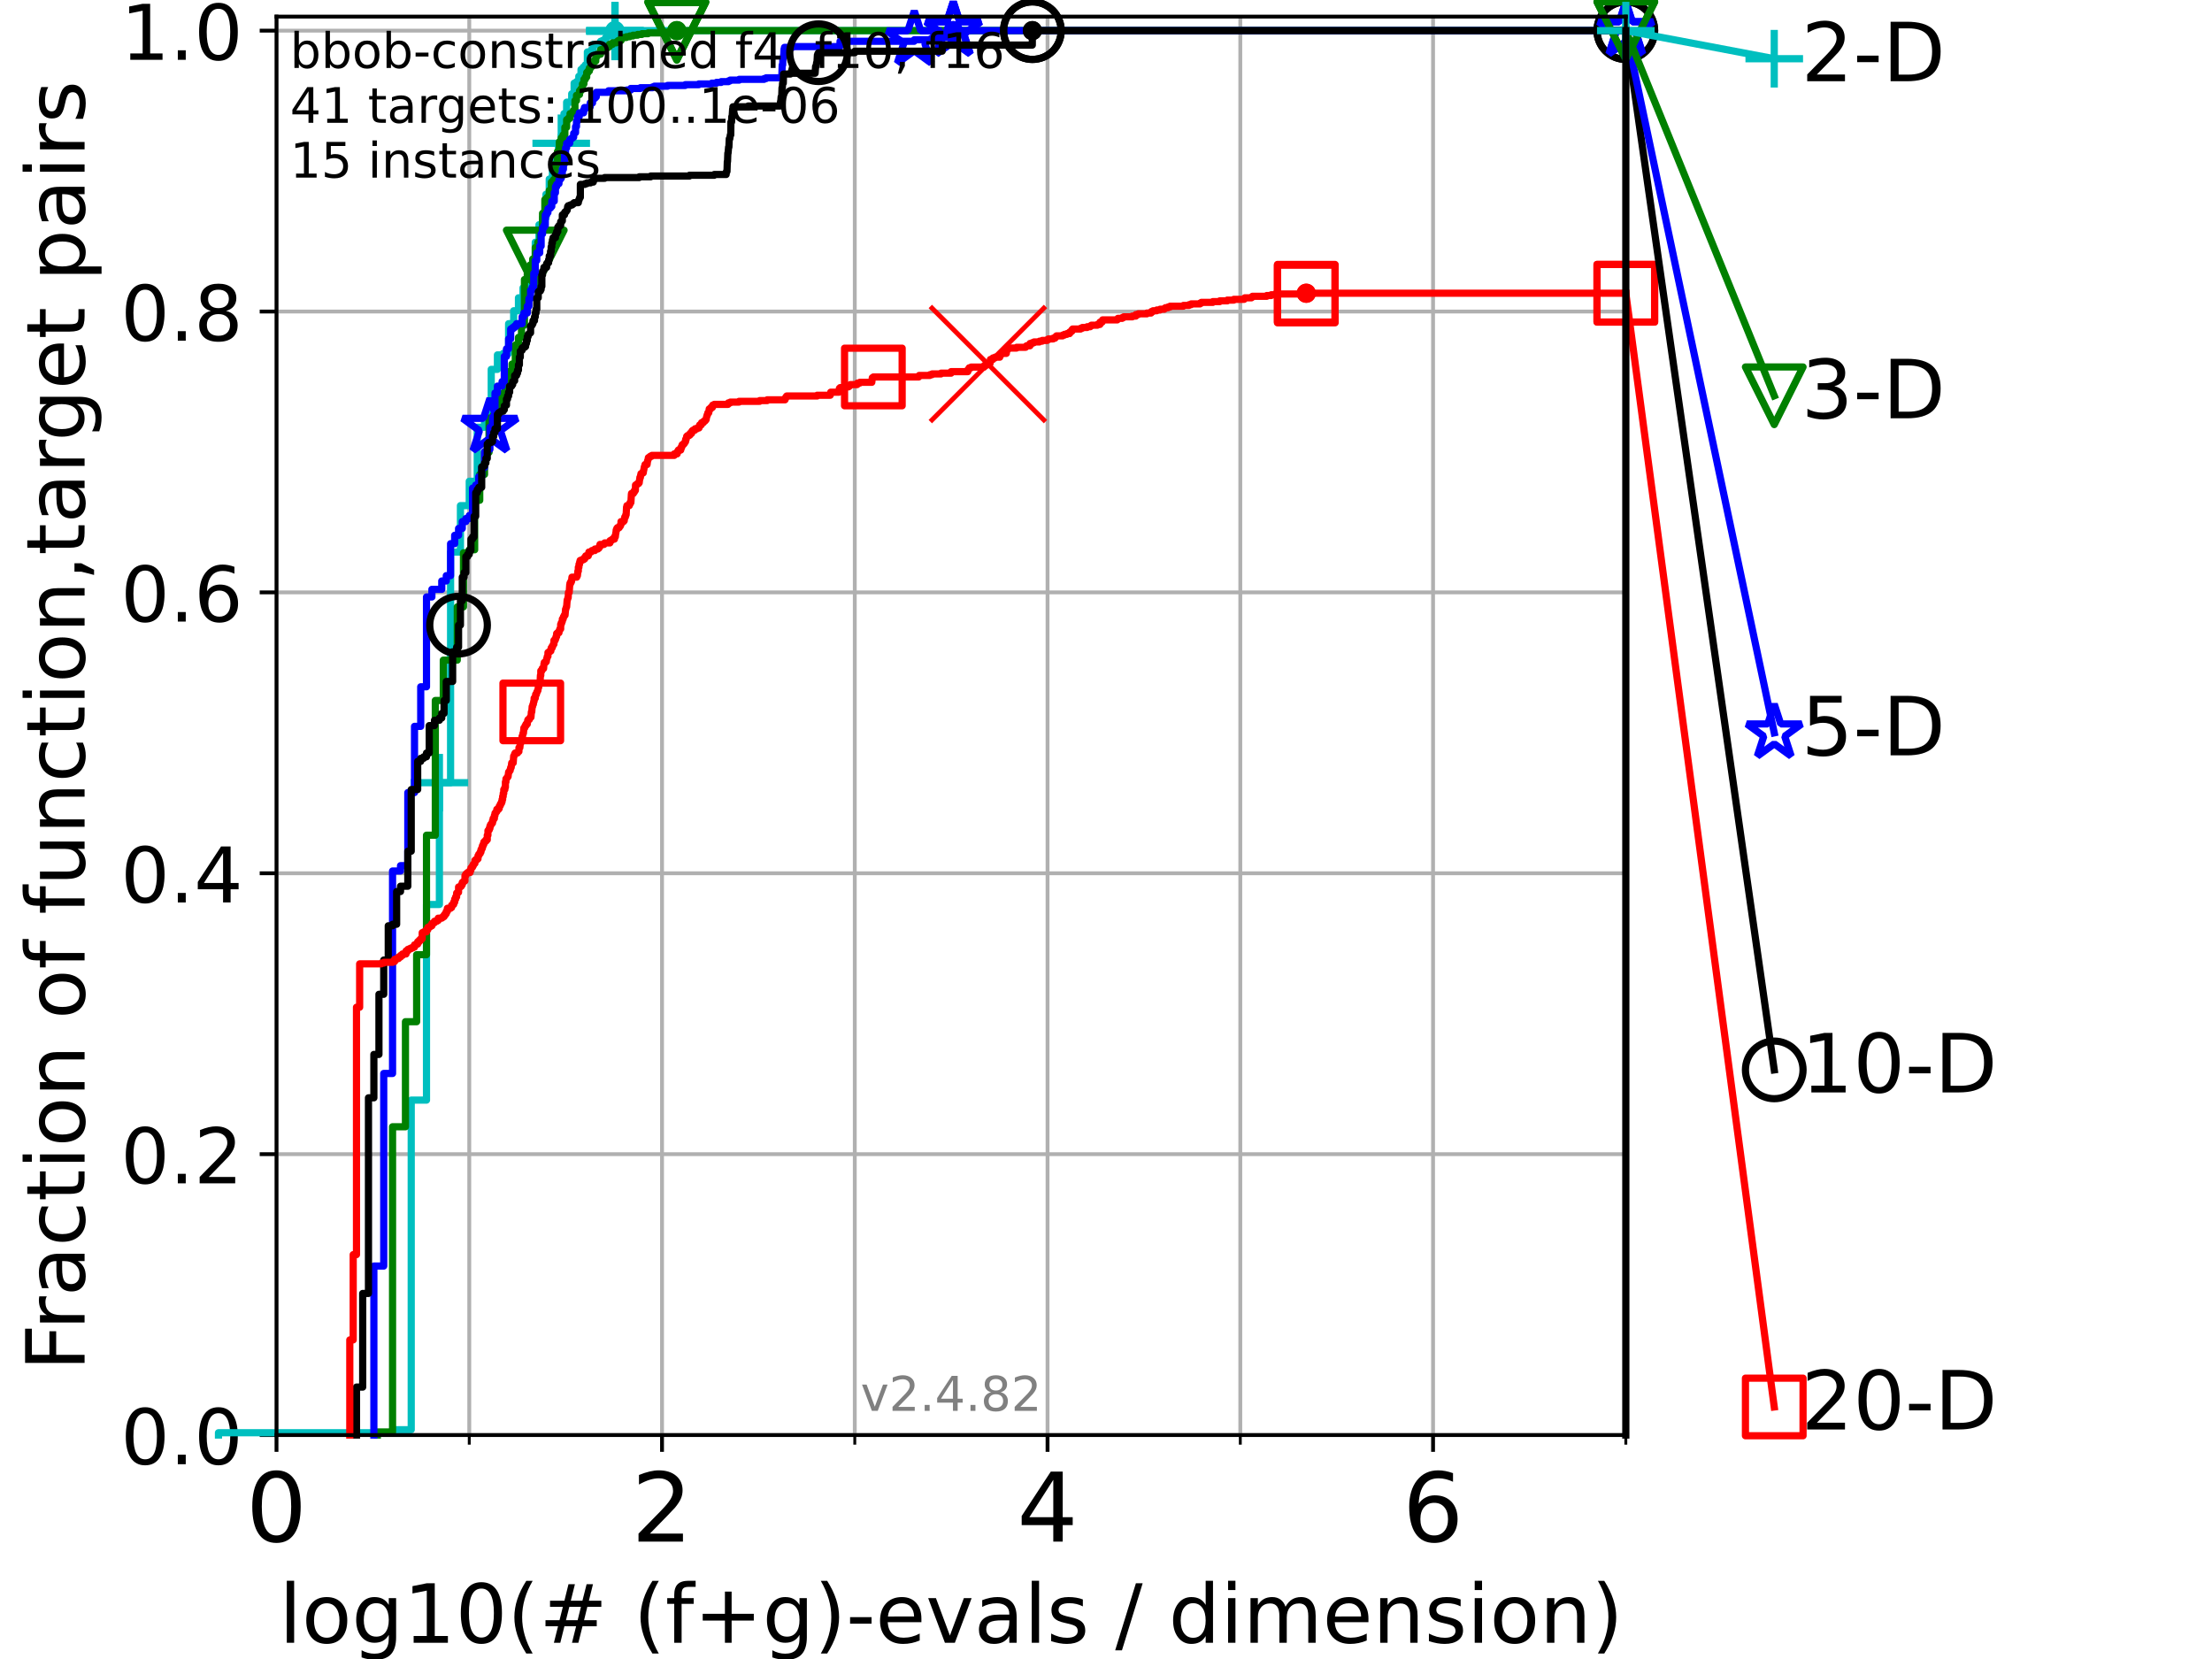 <?xml version="1.0" encoding="utf-8" standalone="no"?>
<!DOCTYPE svg PUBLIC "-//W3C//DTD SVG 1.1//EN"
  "http://www.w3.org/Graphics/SVG/1.1/DTD/svg11.dtd">
<!-- Created with matplotlib (https://matplotlib.org/) -->
<svg height="345.6pt" version="1.1" viewBox="0 0 460.8 345.6" width="460.8pt" xmlns="http://www.w3.org/2000/svg" xmlns:xlink="http://www.w3.org/1999/xlink">
 <defs>
  <style type="text/css">*{stroke-linecap:butt;stroke-linejoin:round;}</style>
 </defs>
 <g id="figure_1">
  <g id="patch_1">
   <path d="M 0 345.6 
L 460.8 345.6 
L 460.8 0 
L 0 0 
z
" style="fill:#ffffff;"/>
  </g>
  <g id="axes_1">
   <g id="patch_2">
    <path d="M 57.6 298.944 
L 338.688 298.944 
L 338.688 3.456 
L 57.6 3.456 
z
" style="fill:#ffffff;"/>
   </g>
   <g id="matplotlib.axis_1">
    <g id="xtick_1">
     <g id="line2d_1">
      <path clip-path="url(#p3a036cc447)" d="M 57.6 298.944 
L 57.6 3.456 
" style="fill:none;stroke:#b0b0b0;stroke-linecap:square;stroke-width:0.8;"/>
     </g>
     <g id="line2d_2">
      <defs>
       <path d="M 0 0 
L 0 3.5 
" id="m2544c66108" style="stroke:#000000;stroke-width:0.8;"/>
      </defs>
      <g>
       <use style="stroke:#000000;stroke-width:0.8;" x="57.6" xlink:href="#m2544c66108" y="298.944"/>
      </g>
     </g>
     <g id="text_1">
      <!-- 0 -->
      <g transform="translate(51.237 321.141)scale(0.2 -0.2)">
       <defs>
        <path d="M 31.781 66.406 
Q 24.172 66.406 20.328 58.906 
Q 16.5 51.422 16.5 36.375 
Q 16.5 21.391 20.328 13.891 
Q 24.172 6.391 31.781 6.391 
Q 39.453 6.391 43.281 13.891 
Q 47.125 21.391 47.125 36.375 
Q 47.125 51.422 43.281 58.906 
Q 39.453 66.406 31.781 66.406 
z
M 31.781 74.219 
Q 44.047 74.219 50.516 64.516 
Q 56.984 54.828 56.984 36.375 
Q 56.984 17.969 50.516 8.266 
Q 44.047 -1.422 31.781 -1.422 
Q 19.531 -1.422 13.062 8.266 
Q 6.594 17.969 6.594 36.375 
Q 6.594 54.828 13.062 64.516 
Q 19.531 74.219 31.781 74.219 
z
" id="DejaVuSans-48"/>
       </defs>
       <use xlink:href="#DejaVuSans-48"/>
      </g>
     </g>
    </g>
    <g id="xtick_2">
     <g id="line2d_3">
      <path clip-path="url(#p3a036cc447)" d="M 137.911 298.944 
L 137.911 3.456 
" style="fill:none;stroke:#b0b0b0;stroke-linecap:square;stroke-width:0.8;"/>
     </g>
     <g id="line2d_4">
      <g>
       <use style="stroke:#000000;stroke-width:0.8;" x="137.911" xlink:href="#m2544c66108" y="298.944"/>
      </g>
     </g>
     <g id="text_2">
      <!-- 2 -->
      <g transform="translate(131.548 321.141)scale(0.2 -0.2)">
       <defs>
        <path d="M 19.188 8.297 
L 53.609 8.297 
L 53.609 0 
L 7.328 0 
L 7.328 8.297 
Q 12.938 14.109 22.625 23.891 
Q 32.328 33.688 34.812 36.531 
Q 39.547 41.844 41.422 45.531 
Q 43.312 49.219 43.312 52.781 
Q 43.312 58.594 39.234 62.25 
Q 35.156 65.922 28.609 65.922 
Q 23.969 65.922 18.812 64.312 
Q 13.672 62.703 7.812 59.422 
L 7.812 69.391 
Q 13.766 71.781 18.938 73 
Q 24.125 74.219 28.422 74.219 
Q 39.75 74.219 46.484 68.547 
Q 53.219 62.891 53.219 53.422 
Q 53.219 48.922 51.531 44.891 
Q 49.859 40.875 45.406 35.406 
Q 44.188 33.984 37.641 27.219 
Q 31.109 20.453 19.188 8.297 
z
" id="DejaVuSans-50"/>
       </defs>
       <use xlink:href="#DejaVuSans-50"/>
      </g>
     </g>
    </g>
    <g id="xtick_3">
     <g id="line2d_5">
      <path clip-path="url(#p3a036cc447)" d="M 218.222 298.944 
L 218.222 3.456 
" style="fill:none;stroke:#b0b0b0;stroke-linecap:square;stroke-width:0.8;"/>
     </g>
     <g id="line2d_6">
      <g>
       <use style="stroke:#000000;stroke-width:0.8;" x="218.222" xlink:href="#m2544c66108" y="298.944"/>
      </g>
     </g>
     <g id="text_3">
      <!-- 4 -->
      <g transform="translate(211.859 321.141)scale(0.2 -0.2)">
       <defs>
        <path d="M 37.797 64.312 
L 12.891 25.391 
L 37.797 25.391 
z
M 35.203 72.906 
L 47.609 72.906 
L 47.609 25.391 
L 58.016 25.391 
L 58.016 17.188 
L 47.609 17.188 
L 47.609 0 
L 37.797 0 
L 37.797 17.188 
L 4.891 17.188 
L 4.891 26.703 
z
" id="DejaVuSans-52"/>
       </defs>
       <use xlink:href="#DejaVuSans-52"/>
      </g>
     </g>
    </g>
    <g id="xtick_4">
     <g id="line2d_7">
      <path clip-path="url(#p3a036cc447)" d="M 298.533 298.944 
L 298.533 3.456 
" style="fill:none;stroke:#b0b0b0;stroke-linecap:square;stroke-width:0.8;"/>
     </g>
     <g id="line2d_8">
      <g>
       <use style="stroke:#000000;stroke-width:0.8;" x="298.533" xlink:href="#m2544c66108" y="298.944"/>
      </g>
     </g>
     <g id="text_4">
      <!-- 6 -->
      <g transform="translate(292.17 321.141)scale(0.2 -0.2)">
       <defs>
        <path d="M 33.016 40.375 
Q 26.375 40.375 22.484 35.828 
Q 18.609 31.297 18.609 23.391 
Q 18.609 15.531 22.484 10.953 
Q 26.375 6.391 33.016 6.391 
Q 39.656 6.391 43.531 10.953 
Q 47.406 15.531 47.406 23.391 
Q 47.406 31.297 43.531 35.828 
Q 39.656 40.375 33.016 40.375 
z
M 52.594 71.297 
L 52.594 62.312 
Q 48.875 64.062 45.094 64.984 
Q 41.312 65.922 37.594 65.922 
Q 27.828 65.922 22.672 59.328 
Q 17.531 52.734 16.797 39.406 
Q 19.672 43.656 24.016 45.922 
Q 28.375 48.188 33.594 48.188 
Q 44.578 48.188 50.953 41.516 
Q 57.328 34.859 57.328 23.391 
Q 57.328 12.156 50.688 5.359 
Q 44.047 -1.422 33.016 -1.422 
Q 20.359 -1.422 13.672 8.266 
Q 6.984 17.969 6.984 36.375 
Q 6.984 53.656 15.188 63.938 
Q 23.391 74.219 37.203 74.219 
Q 40.922 74.219 44.703 73.484 
Q 48.484 72.75 52.594 71.297 
z
" id="DejaVuSans-54"/>
       </defs>
       <use xlink:href="#DejaVuSans-54"/>
      </g>
     </g>
    </g>
    <g id="xtick_5">
     <g id="line2d_9">
      <path clip-path="url(#p3a036cc447)" d="M 97.755 298.944 
L 97.755 3.456 
" style="fill:none;stroke:#b0b0b0;stroke-linecap:square;stroke-width:0.8;"/>
     </g>
     <g id="line2d_10">
      <defs>
       <path d="M 0 0 
L 0 2 
" id="m721afcf1d2" style="stroke:#000000;stroke-width:0.6;"/>
      </defs>
      <g>
       <use style="stroke:#000000;stroke-width:0.6;" x="97.755" xlink:href="#m721afcf1d2" y="298.944"/>
      </g>
     </g>
    </g>
    <g id="xtick_6">
     <g id="line2d_11">
      <path clip-path="url(#p3a036cc447)" d="M 178.066 298.944 
L 178.066 3.456 
" style="fill:none;stroke:#b0b0b0;stroke-linecap:square;stroke-width:0.8;"/>
     </g>
     <g id="line2d_12">
      <g>
       <use style="stroke:#000000;stroke-width:0.6;" x="178.066" xlink:href="#m721afcf1d2" y="298.944"/>
      </g>
     </g>
    </g>
    <g id="xtick_7">
     <g id="line2d_13">
      <path clip-path="url(#p3a036cc447)" d="M 258.377 298.944 
L 258.377 3.456 
" style="fill:none;stroke:#b0b0b0;stroke-linecap:square;stroke-width:0.8;"/>
     </g>
     <g id="line2d_14">
      <g>
       <use style="stroke:#000000;stroke-width:0.6;" x="258.377" xlink:href="#m721afcf1d2" y="298.944"/>
      </g>
     </g>
    </g>
    <g id="xtick_8">
     <g id="line2d_15">
      <path clip-path="url(#p3a036cc447)" d="M 338.688 298.944 
L 338.688 3.456 
" style="fill:none;stroke:#b0b0b0;stroke-linecap:square;stroke-width:0.8;"/>
     </g>
     <g id="line2d_16">
      <g>
       <use style="stroke:#000000;stroke-width:0.6;" x="338.688" xlink:href="#m721afcf1d2" y="298.944"/>
      </g>
     </g>
    </g>
    <g id="text_5">
     <!-- log10(# (f+g)-evals / dimension) -->
     <g transform="translate(58.145 342.218)scale(0.17 -0.17)">
      <defs>
       <path d="M 9.422 75.984 
L 18.406 75.984 
L 18.406 0 
L 9.422 0 
z
" id="DejaVuSans-108"/>
       <path d="M 30.609 48.391 
Q 23.391 48.391 19.188 42.75 
Q 14.984 37.109 14.984 27.297 
Q 14.984 17.484 19.156 11.844 
Q 23.344 6.203 30.609 6.203 
Q 37.797 6.203 41.984 11.859 
Q 46.188 17.531 46.188 27.297 
Q 46.188 37.016 41.984 42.703 
Q 37.797 48.391 30.609 48.391 
z
M 30.609 56 
Q 42.328 56 49.016 48.375 
Q 55.719 40.766 55.719 27.297 
Q 55.719 13.875 49.016 6.219 
Q 42.328 -1.422 30.609 -1.422 
Q 18.844 -1.422 12.172 6.219 
Q 5.516 13.875 5.516 27.297 
Q 5.516 40.766 12.172 48.375 
Q 18.844 56 30.609 56 
z
" id="DejaVuSans-111"/>
       <path d="M 45.406 27.984 
Q 45.406 37.75 41.375 43.109 
Q 37.359 48.484 30.078 48.484 
Q 22.859 48.484 18.828 43.109 
Q 14.797 37.75 14.797 27.984 
Q 14.797 18.266 18.828 12.891 
Q 22.859 7.516 30.078 7.516 
Q 37.359 7.516 41.375 12.891 
Q 45.406 18.266 45.406 27.984 
z
M 54.391 6.781 
Q 54.391 -7.172 48.188 -13.984 
Q 42 -20.797 29.203 -20.797 
Q 24.469 -20.797 20.266 -20.094 
Q 16.062 -19.391 12.109 -17.922 
L 12.109 -9.188 
Q 16.062 -11.328 19.922 -12.344 
Q 23.781 -13.375 27.781 -13.375 
Q 36.625 -13.375 41.016 -8.766 
Q 45.406 -4.156 45.406 5.172 
L 45.406 9.625 
Q 42.625 4.781 38.281 2.391 
Q 33.938 0 27.875 0 
Q 17.828 0 11.672 7.656 
Q 5.516 15.328 5.516 27.984 
Q 5.516 40.672 11.672 48.328 
Q 17.828 56 27.875 56 
Q 33.938 56 38.281 53.609 
Q 42.625 51.219 45.406 46.391 
L 45.406 54.688 
L 54.391 54.688 
z
" id="DejaVuSans-103"/>
       <path d="M 12.406 8.297 
L 28.516 8.297 
L 28.516 63.922 
L 10.984 60.406 
L 10.984 69.391 
L 28.422 72.906 
L 38.281 72.906 
L 38.281 8.297 
L 54.391 8.297 
L 54.391 0 
L 12.406 0 
z
" id="DejaVuSans-49"/>
       <path d="M 31 75.875 
Q 24.469 64.656 21.281 53.656 
Q 18.109 42.672 18.109 31.391 
Q 18.109 20.125 21.312 9.062 
Q 24.516 -2 31 -13.188 
L 23.188 -13.188 
Q 15.875 -1.703 12.234 9.375 
Q 8.594 20.453 8.594 31.391 
Q 8.594 42.281 12.203 53.312 
Q 15.828 64.359 23.188 75.875 
z
" id="DejaVuSans-40"/>
       <path d="M 51.125 44 
L 36.922 44 
L 32.812 27.688 
L 47.125 27.688 
z
M 43.797 71.781 
L 38.719 51.516 
L 52.984 51.516 
L 58.109 71.781 
L 65.922 71.781 
L 60.891 51.516 
L 76.125 51.516 
L 76.125 44 
L 58.984 44 
L 54.984 27.688 
L 70.516 27.688 
L 70.516 20.219 
L 53.078 20.219 
L 48 0 
L 40.188 0 
L 45.219 20.219 
L 30.906 20.219 
L 25.875 0 
L 18.016 0 
L 23.094 20.219 
L 7.719 20.219 
L 7.719 27.688 
L 24.906 27.688 
L 29 44 
L 13.281 44 
L 13.281 51.516 
L 30.906 51.516 
L 35.891 71.781 
z
" id="DejaVuSans-35"/>
       <path id="DejaVuSans-32"/>
       <path d="M 37.109 75.984 
L 37.109 68.5 
L 28.516 68.5 
Q 23.688 68.5 21.797 66.547 
Q 19.922 64.594 19.922 59.516 
L 19.922 54.688 
L 34.719 54.688 
L 34.719 47.703 
L 19.922 47.703 
L 19.922 0 
L 10.891 0 
L 10.891 47.703 
L 2.297 47.703 
L 2.297 54.688 
L 10.891 54.688 
L 10.891 58.5 
Q 10.891 67.625 15.141 71.797 
Q 19.391 75.984 28.609 75.984 
z
" id="DejaVuSans-102"/>
       <path d="M 46 62.703 
L 46 35.5 
L 73.188 35.5 
L 73.188 27.203 
L 46 27.203 
L 46 0 
L 37.797 0 
L 37.797 27.203 
L 10.594 27.203 
L 10.594 35.5 
L 37.797 35.5 
L 37.797 62.703 
z
" id="DejaVuSans-43"/>
       <path d="M 8.016 75.875 
L 15.828 75.875 
Q 23.141 64.359 26.781 53.312 
Q 30.422 42.281 30.422 31.391 
Q 30.422 20.453 26.781 9.375 
Q 23.141 -1.703 15.828 -13.188 
L 8.016 -13.188 
Q 14.5 -2 17.703 9.062 
Q 20.906 20.125 20.906 31.391 
Q 20.906 42.672 17.703 53.656 
Q 14.5 64.656 8.016 75.875 
z
" id="DejaVuSans-41"/>
       <path d="M 4.891 31.391 
L 31.203 31.391 
L 31.203 23.391 
L 4.891 23.391 
z
" id="DejaVuSans-45"/>
       <path d="M 56.203 29.594 
L 56.203 25.203 
L 14.891 25.203 
Q 15.484 15.922 20.484 11.062 
Q 25.484 6.203 34.422 6.203 
Q 39.594 6.203 44.453 7.469 
Q 49.312 8.734 54.109 11.281 
L 54.109 2.781 
Q 49.266 0.734 44.188 -0.344 
Q 39.109 -1.422 33.891 -1.422 
Q 20.797 -1.422 13.156 6.188 
Q 5.516 13.812 5.516 26.812 
Q 5.516 40.234 12.766 48.109 
Q 20.016 56 32.328 56 
Q 43.359 56 49.781 48.891 
Q 56.203 41.797 56.203 29.594 
z
M 47.219 32.234 
Q 47.125 39.594 43.094 43.984 
Q 39.062 48.391 32.422 48.391 
Q 24.906 48.391 20.391 44.141 
Q 15.875 39.891 15.188 32.172 
z
" id="DejaVuSans-101"/>
       <path d="M 2.984 54.688 
L 12.5 54.688 
L 29.594 8.797 
L 46.688 54.688 
L 56.203 54.688 
L 35.688 0 
L 23.484 0 
z
" id="DejaVuSans-118"/>
       <path d="M 34.281 27.484 
Q 23.391 27.484 19.188 25 
Q 14.984 22.516 14.984 16.5 
Q 14.984 11.719 18.141 8.906 
Q 21.297 6.109 26.703 6.109 
Q 34.188 6.109 38.703 11.406 
Q 43.219 16.703 43.219 25.484 
L 43.219 27.484 
z
M 52.203 31.203 
L 52.203 0 
L 43.219 0 
L 43.219 8.297 
Q 40.141 3.328 35.547 0.953 
Q 30.953 -1.422 24.312 -1.422 
Q 15.922 -1.422 10.953 3.297 
Q 6 8.016 6 15.922 
Q 6 25.141 12.172 29.828 
Q 18.359 34.516 30.609 34.516 
L 43.219 34.516 
L 43.219 35.406 
Q 43.219 41.609 39.141 45 
Q 35.062 48.391 27.688 48.391 
Q 23 48.391 18.547 47.266 
Q 14.109 46.141 10.016 43.891 
L 10.016 52.203 
Q 14.938 54.109 19.578 55.047 
Q 24.219 56 28.609 56 
Q 40.484 56 46.344 49.844 
Q 52.203 43.703 52.203 31.203 
z
" id="DejaVuSans-97"/>
       <path d="M 44.281 53.078 
L 44.281 44.578 
Q 40.484 46.531 36.375 47.5 
Q 32.281 48.484 27.875 48.484 
Q 21.188 48.484 17.844 46.438 
Q 14.5 44.391 14.5 40.281 
Q 14.5 37.156 16.891 35.375 
Q 19.281 33.594 26.516 31.984 
L 29.594 31.297 
Q 39.156 29.25 43.188 25.516 
Q 47.219 21.781 47.219 15.094 
Q 47.219 7.469 41.188 3.016 
Q 35.156 -1.422 24.609 -1.422 
Q 20.219 -1.422 15.453 -0.562 
Q 10.688 0.297 5.422 2 
L 5.422 11.281 
Q 10.406 8.688 15.234 7.391 
Q 20.062 6.109 24.812 6.109 
Q 31.156 6.109 34.562 8.281 
Q 37.984 10.453 37.984 14.406 
Q 37.984 18.062 35.516 20.016 
Q 33.062 21.969 24.703 23.781 
L 21.578 24.516 
Q 13.234 26.266 9.516 29.906 
Q 5.812 33.547 5.812 39.891 
Q 5.812 47.609 11.281 51.797 
Q 16.75 56 26.812 56 
Q 31.781 56 36.172 55.266 
Q 40.578 54.547 44.281 53.078 
z
" id="DejaVuSans-115"/>
       <path d="M 25.391 72.906 
L 33.688 72.906 
L 8.297 -9.281 
L 0 -9.281 
z
" id="DejaVuSans-47"/>
       <path d="M 45.406 46.391 
L 45.406 75.984 
L 54.391 75.984 
L 54.391 0 
L 45.406 0 
L 45.406 8.203 
Q 42.578 3.328 38.25 0.953 
Q 33.938 -1.422 27.875 -1.422 
Q 17.969 -1.422 11.734 6.484 
Q 5.516 14.406 5.516 27.297 
Q 5.516 40.188 11.734 48.094 
Q 17.969 56 27.875 56 
Q 33.938 56 38.25 53.625 
Q 42.578 51.266 45.406 46.391 
z
M 14.797 27.297 
Q 14.797 17.391 18.875 11.75 
Q 22.953 6.109 30.078 6.109 
Q 37.203 6.109 41.297 11.75 
Q 45.406 17.391 45.406 27.297 
Q 45.406 37.203 41.297 42.844 
Q 37.203 48.484 30.078 48.484 
Q 22.953 48.484 18.875 42.844 
Q 14.797 37.203 14.797 27.297 
z
" id="DejaVuSans-100"/>
       <path d="M 9.422 54.688 
L 18.406 54.688 
L 18.406 0 
L 9.422 0 
z
M 9.422 75.984 
L 18.406 75.984 
L 18.406 64.594 
L 9.422 64.594 
z
" id="DejaVuSans-105"/>
       <path d="M 52 44.188 
Q 55.375 50.25 60.062 53.125 
Q 64.75 56 71.094 56 
Q 79.641 56 84.281 50.016 
Q 88.922 44.047 88.922 33.016 
L 88.922 0 
L 79.891 0 
L 79.891 32.719 
Q 79.891 40.578 77.094 44.375 
Q 74.312 48.188 68.609 48.188 
Q 61.625 48.188 57.562 43.547 
Q 53.516 38.922 53.516 30.906 
L 53.516 0 
L 44.484 0 
L 44.484 32.719 
Q 44.484 40.625 41.703 44.406 
Q 38.922 48.188 33.109 48.188 
Q 26.219 48.188 22.156 43.531 
Q 18.109 38.875 18.109 30.906 
L 18.109 0 
L 9.078 0 
L 9.078 54.688 
L 18.109 54.688 
L 18.109 46.188 
Q 21.188 51.219 25.484 53.609 
Q 29.781 56 35.688 56 
Q 41.656 56 45.828 52.969 
Q 50 49.953 52 44.188 
z
" id="DejaVuSans-109"/>
       <path d="M 54.891 33.016 
L 54.891 0 
L 45.906 0 
L 45.906 32.719 
Q 45.906 40.484 42.875 44.328 
Q 39.844 48.188 33.797 48.188 
Q 26.516 48.188 22.312 43.547 
Q 18.109 38.922 18.109 30.906 
L 18.109 0 
L 9.078 0 
L 9.078 54.688 
L 18.109 54.688 
L 18.109 46.188 
Q 21.344 51.125 25.703 53.562 
Q 30.078 56 35.797 56 
Q 45.219 56 50.047 50.172 
Q 54.891 44.344 54.891 33.016 
z
" id="DejaVuSans-110"/>
      </defs>
      <use xlink:href="#DejaVuSans-108"/>
      <use x="27.783" xlink:href="#DejaVuSans-111"/>
      <use x="88.965" xlink:href="#DejaVuSans-103"/>
      <use x="152.441" xlink:href="#DejaVuSans-49"/>
      <use x="216.064" xlink:href="#DejaVuSans-48"/>
      <use x="279.688" xlink:href="#DejaVuSans-40"/>
      <use x="318.701" xlink:href="#DejaVuSans-35"/>
      <use x="402.49" xlink:href="#DejaVuSans-32"/>
      <use x="434.277" xlink:href="#DejaVuSans-40"/>
      <use x="473.291" xlink:href="#DejaVuSans-102"/>
      <use x="508.496" xlink:href="#DejaVuSans-43"/>
      <use x="592.285" xlink:href="#DejaVuSans-103"/>
      <use x="655.762" xlink:href="#DejaVuSans-41"/>
      <use x="694.775" xlink:href="#DejaVuSans-45"/>
      <use x="730.859" xlink:href="#DejaVuSans-101"/>
      <use x="792.383" xlink:href="#DejaVuSans-118"/>
      <use x="851.562" xlink:href="#DejaVuSans-97"/>
      <use x="912.842" xlink:href="#DejaVuSans-108"/>
      <use x="940.625" xlink:href="#DejaVuSans-115"/>
      <use x="992.725" xlink:href="#DejaVuSans-32"/>
      <use x="1024.512" xlink:href="#DejaVuSans-47"/>
      <use x="1058.203" xlink:href="#DejaVuSans-32"/>
      <use x="1089.99" xlink:href="#DejaVuSans-100"/>
      <use x="1153.467" xlink:href="#DejaVuSans-105"/>
      <use x="1181.25" xlink:href="#DejaVuSans-109"/>
      <use x="1278.662" xlink:href="#DejaVuSans-101"/>
      <use x="1340.186" xlink:href="#DejaVuSans-110"/>
      <use x="1403.564" xlink:href="#DejaVuSans-115"/>
      <use x="1455.664" xlink:href="#DejaVuSans-105"/>
      <use x="1483.447" xlink:href="#DejaVuSans-111"/>
      <use x="1544.629" xlink:href="#DejaVuSans-110"/>
      <use x="1608.008" xlink:href="#DejaVuSans-41"/>
     </g>
    </g>
   </g>
   <g id="matplotlib.axis_2">
    <g id="ytick_1">
     <g id="line2d_17">
      <path clip-path="url(#p3a036cc447)" d="M 57.6 298.944 
L 338.688 298.944 
" style="fill:none;stroke:#b0b0b0;stroke-linecap:square;stroke-width:0.8;"/>
     </g>
     <g id="line2d_18">
      <defs>
       <path d="M 0 0 
L -3.5 0 
" id="m8325a6b11e" style="stroke:#000000;stroke-width:0.8;"/>
      </defs>
      <g>
       <use style="stroke:#000000;stroke-width:0.8;" x="57.6" xlink:href="#m8325a6b11e" y="298.944"/>
      </g>
     </g>
     <g id="text_6">
      <!-- 0.0 -->
      <g transform="translate(25.155 305.023)scale(0.16 -0.16)">
       <defs>
        <path d="M 10.688 12.406 
L 21 12.406 
L 21 0 
L 10.688 0 
z
" id="DejaVuSans-46"/>
       </defs>
       <use xlink:href="#DejaVuSans-48"/>
       <use x="63.623" xlink:href="#DejaVuSans-46"/>
       <use x="95.41" xlink:href="#DejaVuSans-48"/>
      </g>
     </g>
    </g>
    <g id="ytick_2">
     <g id="line2d_19">
      <path clip-path="url(#p3a036cc447)" d="M 57.6 240.432 
L 338.688 240.432 
" style="fill:none;stroke:#b0b0b0;stroke-linecap:square;stroke-width:0.8;"/>
     </g>
     <g id="line2d_20">
      <g>
       <use style="stroke:#000000;stroke-width:0.8;" x="57.6" xlink:href="#m8325a6b11e" y="240.432"/>
      </g>
     </g>
     <g id="text_7">
      <!-- 0.2 -->
      <g transform="translate(25.155 246.51)scale(0.16 -0.16)">
       <use xlink:href="#DejaVuSans-48"/>
       <use x="63.623" xlink:href="#DejaVuSans-46"/>
       <use x="95.41" xlink:href="#DejaVuSans-50"/>
      </g>
     </g>
    </g>
    <g id="ytick_3">
     <g id="line2d_21">
      <path clip-path="url(#p3a036cc447)" d="M 57.6 181.919 
L 338.688 181.919 
" style="fill:none;stroke:#b0b0b0;stroke-linecap:square;stroke-width:0.8;"/>
     </g>
     <g id="line2d_22">
      <g>
       <use style="stroke:#000000;stroke-width:0.8;" x="57.6" xlink:href="#m8325a6b11e" y="181.919"/>
      </g>
     </g>
     <g id="text_8">
      <!-- 0.4 -->
      <g transform="translate(25.155 187.998)scale(0.16 -0.16)">
       <use xlink:href="#DejaVuSans-48"/>
       <use x="63.623" xlink:href="#DejaVuSans-46"/>
       <use x="95.41" xlink:href="#DejaVuSans-52"/>
      </g>
     </g>
    </g>
    <g id="ytick_4">
     <g id="line2d_23">
      <path clip-path="url(#p3a036cc447)" d="M 57.6 123.407 
L 338.688 123.407 
" style="fill:none;stroke:#b0b0b0;stroke-linecap:square;stroke-width:0.8;"/>
     </g>
     <g id="line2d_24">
      <g>
       <use style="stroke:#000000;stroke-width:0.8;" x="57.6" xlink:href="#m8325a6b11e" y="123.407"/>
      </g>
     </g>
     <g id="text_9">
      <!-- 0.6 -->
      <g transform="translate(25.155 129.485)scale(0.16 -0.16)">
       <use xlink:href="#DejaVuSans-48"/>
       <use x="63.623" xlink:href="#DejaVuSans-46"/>
       <use x="95.41" xlink:href="#DejaVuSans-54"/>
      </g>
     </g>
    </g>
    <g id="ytick_5">
     <g id="line2d_25">
      <path clip-path="url(#p3a036cc447)" d="M 57.6 64.894 
L 338.688 64.894 
" style="fill:none;stroke:#b0b0b0;stroke-linecap:square;stroke-width:0.8;"/>
     </g>
     <g id="line2d_26">
      <g>
       <use style="stroke:#000000;stroke-width:0.8;" x="57.6" xlink:href="#m8325a6b11e" y="64.894"/>
      </g>
     </g>
     <g id="text_10">
      <!-- 0.8 -->
      <g transform="translate(25.155 70.973)scale(0.16 -0.16)">
       <defs>
        <path d="M 31.781 34.625 
Q 24.75 34.625 20.719 30.859 
Q 16.703 27.094 16.703 20.516 
Q 16.703 13.922 20.719 10.156 
Q 24.75 6.391 31.781 6.391 
Q 38.812 6.391 42.859 10.172 
Q 46.922 13.969 46.922 20.516 
Q 46.922 27.094 42.891 30.859 
Q 38.875 34.625 31.781 34.625 
z
M 21.922 38.812 
Q 15.578 40.375 12.031 44.719 
Q 8.5 49.078 8.5 55.328 
Q 8.5 64.062 14.719 69.141 
Q 20.953 74.219 31.781 74.219 
Q 42.672 74.219 48.875 69.141 
Q 55.078 64.062 55.078 55.328 
Q 55.078 49.078 51.531 44.719 
Q 48 40.375 41.703 38.812 
Q 48.828 37.156 52.797 32.312 
Q 56.781 27.484 56.781 20.516 
Q 56.781 9.906 50.312 4.234 
Q 43.844 -1.422 31.781 -1.422 
Q 19.734 -1.422 13.25 4.234 
Q 6.781 9.906 6.781 20.516 
Q 6.781 27.484 10.781 32.312 
Q 14.797 37.156 21.922 38.812 
z
M 18.312 54.391 
Q 18.312 48.734 21.844 45.562 
Q 25.391 42.391 31.781 42.391 
Q 38.141 42.391 41.719 45.562 
Q 45.312 48.734 45.312 54.391 
Q 45.312 60.062 41.719 63.234 
Q 38.141 66.406 31.781 66.406 
Q 25.391 66.406 21.844 63.234 
Q 18.312 60.062 18.312 54.391 
z
" id="DejaVuSans-56"/>
       </defs>
       <use xlink:href="#DejaVuSans-48"/>
       <use x="63.623" xlink:href="#DejaVuSans-46"/>
       <use x="95.41" xlink:href="#DejaVuSans-56"/>
      </g>
     </g>
    </g>
    <g id="ytick_6">
     <g id="line2d_27">
      <path clip-path="url(#p3a036cc447)" d="M 57.6 6.382 
L 338.688 6.382 
" style="fill:none;stroke:#b0b0b0;stroke-linecap:square;stroke-width:0.8;"/>
     </g>
     <g id="line2d_28">
      <g>
       <use style="stroke:#000000;stroke-width:0.8;" x="57.6" xlink:href="#m8325a6b11e" y="6.382"/>
      </g>
     </g>
     <g id="text_11">
      <!-- 1.0 -->
      <g transform="translate(25.155 12.46)scale(0.16 -0.16)">
       <use xlink:href="#DejaVuSans-49"/>
       <use x="63.623" xlink:href="#DejaVuSans-46"/>
       <use x="95.41" xlink:href="#DejaVuSans-48"/>
      </g>
     </g>
    </g>
    <g id="text_12">
     <!-- Fraction of function,target pairs -->
     <g transform="translate(17.62 285.585)rotate(-90)scale(0.17 -0.17)">
      <defs>
       <path d="M 9.812 72.906 
L 51.703 72.906 
L 51.703 64.594 
L 19.672 64.594 
L 19.672 43.109 
L 48.578 43.109 
L 48.578 34.812 
L 19.672 34.812 
L 19.672 0 
L 9.812 0 
z
" id="DejaVuSans-70"/>
       <path d="M 41.109 46.297 
Q 39.594 47.172 37.812 47.578 
Q 36.031 48 33.891 48 
Q 26.266 48 22.188 43.047 
Q 18.109 38.094 18.109 28.812 
L 18.109 0 
L 9.078 0 
L 9.078 54.688 
L 18.109 54.688 
L 18.109 46.188 
Q 20.953 51.172 25.484 53.578 
Q 30.031 56 36.531 56 
Q 37.453 56 38.578 55.875 
Q 39.703 55.766 41.062 55.516 
z
" id="DejaVuSans-114"/>
       <path d="M 48.781 52.594 
L 48.781 44.188 
Q 44.969 46.297 41.141 47.344 
Q 37.312 48.391 33.406 48.391 
Q 24.656 48.391 19.812 42.844 
Q 14.984 37.312 14.984 27.297 
Q 14.984 17.281 19.812 11.734 
Q 24.656 6.203 33.406 6.203 
Q 37.312 6.203 41.141 7.25 
Q 44.969 8.297 48.781 10.406 
L 48.781 2.094 
Q 45.016 0.344 40.984 -0.531 
Q 36.969 -1.422 32.422 -1.422 
Q 20.062 -1.422 12.781 6.344 
Q 5.516 14.109 5.516 27.297 
Q 5.516 40.672 12.859 48.328 
Q 20.219 56 33.016 56 
Q 37.156 56 41.109 55.141 
Q 45.062 54.297 48.781 52.594 
z
" id="DejaVuSans-99"/>
       <path d="M 18.312 70.219 
L 18.312 54.688 
L 36.812 54.688 
L 36.812 47.703 
L 18.312 47.703 
L 18.312 18.016 
Q 18.312 11.328 20.141 9.422 
Q 21.969 7.516 27.594 7.516 
L 36.812 7.516 
L 36.812 0 
L 27.594 0 
Q 17.188 0 13.234 3.875 
Q 9.281 7.766 9.281 18.016 
L 9.281 47.703 
L 2.688 47.703 
L 2.688 54.688 
L 9.281 54.688 
L 9.281 70.219 
z
" id="DejaVuSans-116"/>
       <path d="M 8.5 21.578 
L 8.5 54.688 
L 17.484 54.688 
L 17.484 21.922 
Q 17.484 14.156 20.5 10.266 
Q 23.531 6.391 29.594 6.391 
Q 36.859 6.391 41.078 11.031 
Q 45.312 15.672 45.312 23.688 
L 45.312 54.688 
L 54.297 54.688 
L 54.297 0 
L 45.312 0 
L 45.312 8.406 
Q 42.047 3.422 37.719 1 
Q 33.406 -1.422 27.688 -1.422 
Q 18.266 -1.422 13.375 4.438 
Q 8.5 10.297 8.5 21.578 
z
M 31.109 56 
z
" id="DejaVuSans-117"/>
       <path d="M 11.719 12.406 
L 22.016 12.406 
L 22.016 4 
L 14.016 -11.625 
L 7.719 -11.625 
L 11.719 4 
z
" id="DejaVuSans-44"/>
       <path d="M 18.109 8.203 
L 18.109 -20.797 
L 9.078 -20.797 
L 9.078 54.688 
L 18.109 54.688 
L 18.109 46.391 
Q 20.953 51.266 25.266 53.625 
Q 29.594 56 35.594 56 
Q 45.562 56 51.781 48.094 
Q 58.016 40.188 58.016 27.297 
Q 58.016 14.406 51.781 6.484 
Q 45.562 -1.422 35.594 -1.422 
Q 29.594 -1.422 25.266 0.953 
Q 20.953 3.328 18.109 8.203 
z
M 48.688 27.297 
Q 48.688 37.203 44.609 42.844 
Q 40.531 48.484 33.406 48.484 
Q 26.266 48.484 22.188 42.844 
Q 18.109 37.203 18.109 27.297 
Q 18.109 17.391 22.188 11.75 
Q 26.266 6.109 33.406 6.109 
Q 40.531 6.109 44.609 11.75 
Q 48.688 17.391 48.688 27.297 
z
" id="DejaVuSans-112"/>
      </defs>
      <use xlink:href="#DejaVuSans-70"/>
      <use x="50.27" xlink:href="#DejaVuSans-114"/>
      <use x="91.383" xlink:href="#DejaVuSans-97"/>
      <use x="152.662" xlink:href="#DejaVuSans-99"/>
      <use x="207.643" xlink:href="#DejaVuSans-116"/>
      <use x="246.852" xlink:href="#DejaVuSans-105"/>
      <use x="274.635" xlink:href="#DejaVuSans-111"/>
      <use x="335.816" xlink:href="#DejaVuSans-110"/>
      <use x="399.195" xlink:href="#DejaVuSans-32"/>
      <use x="430.982" xlink:href="#DejaVuSans-111"/>
      <use x="492.164" xlink:href="#DejaVuSans-102"/>
      <use x="527.369" xlink:href="#DejaVuSans-32"/>
      <use x="559.156" xlink:href="#DejaVuSans-102"/>
      <use x="594.361" xlink:href="#DejaVuSans-117"/>
      <use x="657.74" xlink:href="#DejaVuSans-110"/>
      <use x="721.119" xlink:href="#DejaVuSans-99"/>
      <use x="776.1" xlink:href="#DejaVuSans-116"/>
      <use x="815.309" xlink:href="#DejaVuSans-105"/>
      <use x="843.092" xlink:href="#DejaVuSans-111"/>
      <use x="904.273" xlink:href="#DejaVuSans-110"/>
      <use x="967.652" xlink:href="#DejaVuSans-44"/>
      <use x="999.439" xlink:href="#DejaVuSans-116"/>
      <use x="1038.648" xlink:href="#DejaVuSans-97"/>
      <use x="1099.928" xlink:href="#DejaVuSans-114"/>
      <use x="1139.291" xlink:href="#DejaVuSans-103"/>
      <use x="1202.768" xlink:href="#DejaVuSans-101"/>
      <use x="1264.291" xlink:href="#DejaVuSans-116"/>
      <use x="1303.5" xlink:href="#DejaVuSans-32"/>
      <use x="1335.287" xlink:href="#DejaVuSans-112"/>
      <use x="1398.764" xlink:href="#DejaVuSans-97"/>
      <use x="1460.043" xlink:href="#DejaVuSans-105"/>
      <use x="1487.826" xlink:href="#DejaVuSans-114"/>
      <use x="1528.939" xlink:href="#DejaVuSans-115"/>
     </g>
    </g>
   </g>
   <g id="line2d_29">
    <defs>
     <path d="M 0 1.5 
C 0.398 1.5 0.779 1.342 1.061 1.061 
C 1.342 0.779 1.5 0.398 1.5 0 
C 1.5 -0.398 1.342 -0.779 1.061 -1.061 
C 0.779 -1.342 0.398 -1.5 0 -1.5 
C -0.398 -1.5 -0.779 -1.342 -1.061 -1.061 
C -1.342 -0.779 -1.5 -0.398 -1.5 0 
C -1.5 0.398 -1.342 0.779 -1.061 1.061 
C -0.779 1.342 -0.398 1.5 0 1.5 
z
" id="mec695018af" style="stroke:#00bfbf;"/>
    </defs>
    <g>
     <use style="fill:#00bfbf;stroke:#00bfbf;" x="128.108" xlink:href="#mec695018af" y="6.382"/>
     <use style="fill:#00bfbf;stroke:#00bfbf;" x="128.108" xlink:href="#mec695018af" y="6.382"/>
    </g>
   </g>
   <g id="line2d_30">
    <path d="M 45.512 298.944 
L 45.512 298.468 
L 81.776 298.468 
L 81.776 297.834 
L 85.667 297.834 
L 85.667 229.173 
L 88.847 229.173 
L 88.847 188.42 
L 91.535 188.42 
L 91.535 163.049 
L 93.864 163.049 
L 93.864 115.002 
L 95.918 115.002 
L 95.918 105.33 
L 97.755 105.33 
L 97.755 100.255 
L 99.418 100.255 
L 99.418 88.997 
L 100.935 88.997 
L 100.935 87.57 
L 102.331 87.57 
L 102.331 76.945 
L 103.623 76.945 
L 103.623 73.933 
L 104.826 73.933 
L 104.826 73.615 
L 105.952 73.615 
L 105.952 67.431 
L 107.009 67.431 
L 107.009 64.736 
L 108.006 64.736 
L 108.006 62.04 
L 108.949 62.04 
L 108.949 59.978 
L 109.843 59.978 
L 109.843 59.344 
L 110.694 59.344 
L 110.694 55.38 
L 111.506 55.38 
L 111.506 50.464 
L 112.281 50.464 
L 112.281 46.817 
L 113.023 46.817 
L 113.023 45.39 
L 113.735 45.39 
L 113.735 40.474 
L 114.419 40.474 
L 114.419 37.303 
L 115.077 37.303 
L 115.077 33.497 
L 115.711 33.497 
L 115.711 33.18 
L 116.323 33.18 
L 116.323 29.85 
L 116.914 29.85 
L 116.914 28.264 
L 117.486 28.264 
L 117.486 23.666 
L 118.04 23.666 
L 118.04 21.287 
L 119.097 21.287 
L 119.097 19.543 
L 119.603 19.543 
L 119.603 17.323 
L 120.094 17.323 
L 120.094 17.006 
L 120.572 17.006 
L 120.572 15.896 
L 121.037 15.896 
L 121.037 14.469 
L 121.49 14.469 
L 121.49 13.993 
L 121.931 13.993 
L 121.931 13.517 
L 122.362 13.517 
L 122.362 10.822 
L 123.193 10.822 
L 123.193 10.346 
L 123.594 10.346 
L 123.594 9.236 
L 125.111 9.236 
L 125.111 8.602 
L 125.471 8.602 
L 125.471 8.443 
L 125.823 8.443 
L 125.823 8.284 
L 126.168 8.284 
L 126.168 7.809 
L 126.507 7.809 
L 126.507 7.333 
L 126.839 7.333 
L 126.839 7.016 
L 127.165 7.016 
L 127.165 6.54 
L 128.108 6.54 
L 128.108 6.382 
L 338.688 6.382 
" style="fill:none;stroke:#00bfbf;stroke-linecap:square;stroke-width:1.5;"/>
   </g>
   <g id="line2d_31">
    <defs>
     <path d="M -6 0 
L 6 0 
M 0 6 
L 0 -6 
" id="m9ca6e24e8b" style="stroke:#00bfbf;stroke-width:1.5;"/>
    </defs>
    <g>
     <use style="fill-opacity:0;stroke:#00bfbf;stroke-width:1.5;" x="91.535" xlink:href="#m9ca6e24e8b" y="163.049"/>
     <use style="fill-opacity:0;stroke:#00bfbf;stroke-width:1.5;" x="116.914" xlink:href="#m9ca6e24e8b" y="29.85"/>
     <use style="fill-opacity:0;stroke:#00bfbf;stroke-width:1.5;" x="128.108" xlink:href="#m9ca6e24e8b" y="6.54"/>
     <use style="fill-opacity:0;stroke:#00bfbf;stroke-width:1.5;" x="128.108" xlink:href="#m9ca6e24e8b" y="6.382"/>
     <use style="fill-opacity:0;stroke:#00bfbf;stroke-width:1.5;" x="128.108" xlink:href="#m9ca6e24e8b" y="6.382"/>
     <use style="fill-opacity:0;stroke:#00bfbf;stroke-width:1.5;" x="338.688" xlink:href="#m9ca6e24e8b" y="6.382"/>
    </g>
   </g>
   <g id="line2d_32">
    <path style="fill:none;stroke:#00bfbf;stroke-linecap:square;stroke-width:1.5;"/>
    <g/>
   </g>
   <g id="line2d_33">
    <defs>
     <path d="M 0 1.5 
C 0.398 1.5 0.779 1.342 1.061 1.061 
C 1.342 0.779 1.5 0.398 1.5 0 
C 1.5 -0.398 1.342 -0.779 1.061 -1.061 
C 0.779 -1.342 0.398 -1.5 0 -1.5 
C -0.398 -1.5 -0.779 -1.342 -1.061 -1.061 
C -1.342 -0.779 -1.5 -0.398 -1.5 0 
C -1.5 0.398 -1.342 0.779 -1.061 1.061 
C -0.779 1.342 -0.398 1.5 0 1.5 
z
" id="m5f5ad37795" style="stroke:#008000;"/>
    </defs>
    <g>
     <use style="fill:#008000;stroke:#008000;" x="140.993" xlink:href="#m5f5ad37795" y="6.382"/>
     <use style="fill:#008000;stroke:#008000;" x="140.993" xlink:href="#m5f5ad37795" y="6.382"/>
    </g>
   </g>
   <g id="line2d_34">
    <path d="M 78.596 298.944 
L 78.596 298.31 
L 81.776 298.31 
L 81.776 234.723 
L 84.464 234.723 
L 84.464 212.84 
L 86.793 212.84 
L 86.793 198.886 
L 88.847 198.886 
L 88.847 173.991 
L 90.684 173.991 
L 90.684 145.924 
L 92.347 145.924 
L 92.347 137.519 
L 95.26 137.519 
L 95.26 126.419 
L 96.552 126.419 
L 96.552 115.161 
L 97.755 115.161 
L 97.755 114.527 
L 98.881 114.527 
L 98.881 104.22 
L 99.938 104.22 
L 99.938 98.828 
L 100.935 98.828 
L 100.935 94.23 
L 101.878 94.23 
L 101.878 87.094 
L 102.772 87.094 
L 102.772 86.46 
L 103.623 86.46 
L 103.623 84.715 
L 104.435 84.715 
L 104.435 82.02 
L 105.21 82.02 
L 105.21 79.641 
L 105.952 79.641 
L 105.952 77.421 
L 106.664 77.421 
L 106.664 75.835 
L 107.348 75.835 
L 107.348 71.871 
L 108.006 71.871 
L 108.006 70.285 
L 108.64 70.285 
L 108.64 67.748 
L 109.252 67.748 
L 109.252 58.234 
L 109.843 58.234 
L 109.843 56.966 
L 110.415 56.966 
L 110.415 55.221 
L 110.969 55.221 
L 110.969 53.953 
L 111.506 53.953 
L 111.506 51.574 
L 112.026 51.574 
L 112.026 50.464 
L 112.532 50.464 
L 112.532 48.403 
L 113.023 48.403 
L 113.023 44.439 
L 113.501 44.439 
L 113.501 41.584 
L 113.966 41.584 
L 113.966 41.109 
L 114.419 41.109 
L 114.419 39.681 
L 114.86 39.681 
L 114.86 37.937 
L 115.291 37.937 
L 115.291 37.461 
L 115.711 37.461 
L 115.711 34.131 
L 116.122 34.131 
L 116.122 31.594 
L 116.523 31.594 
L 116.523 29.533 
L 116.914 29.533 
L 116.914 28.74 
L 117.298 28.74 
L 117.298 28.106 
L 117.673 28.106 
L 117.673 26.52 
L 118.04 26.52 
L 118.04 24.934 
L 118.4 24.934 
L 118.4 24.617 
L 118.752 24.617 
L 118.752 23.666 
L 119.436 23.666 
L 119.436 23.032 
L 119.768 23.032 
L 119.768 20.97 
L 120.094 20.97 
L 120.094 19.86 
L 120.414 19.86 
L 120.414 19.702 
L 120.728 19.702 
L 120.728 18.909 
L 121.037 18.909 
L 121.037 18.433 
L 121.34 18.433 
L 121.34 17.482 
L 121.638 17.482 
L 121.638 16.53 
L 121.931 16.53 
L 121.931 16.054 
L 122.22 16.054 
L 122.22 15.103 
L 122.503 15.103 
L 122.503 14.786 
L 122.782 14.786 
L 122.782 14.152 
L 123.057 14.152 
L 123.057 13.834 
L 123.327 13.834 
L 123.327 13.359 
L 123.594 13.359 
L 123.594 12.724 
L 124.114 12.724 
L 124.114 11.773 
L 124.369 11.773 
L 124.369 11.297 
L 125.111 11.297 
L 125.111 10.346 
L 125.589 10.346 
L 125.589 10.187 
L 126.282 10.187 
L 126.282 9.87 
L 126.729 9.87 
L 126.729 9.712 
L 126.948 9.712 
L 126.948 9.236 
L 127.59 9.236 
L 127.59 8.919 
L 128.411 8.919 
L 128.411 8.76 
L 128.611 8.76 
L 128.611 8.602 
L 128.808 8.602 
L 128.808 8.443 
L 129.386 8.443 
L 129.386 7.967 
L 129.761 7.967 
L 129.761 7.809 
L 130.488 7.809 
L 130.488 7.65 
L 131.185 7.65 
L 131.185 7.492 
L 131.856 7.492 
L 131.856 7.333 
L 132.816 7.333 
L 132.816 7.174 
L 133.726 7.174 
L 133.726 7.016 
L 135.008 7.016 
L 135.008 6.857 
L 137.677 6.857 
L 137.677 6.699 
L 139.887 6.699 
L 139.887 6.54 
L 140.993 6.54 
L 140.993 6.382 
L 338.688 6.382 
L 338.688 6.382 
" style="fill:none;stroke:#008000;stroke-linecap:square;stroke-width:1.5;"/>
   </g>
   <g id="line2d_35">
    <defs>
     <path d="M -0 6 
L 6 -6 
L -6 -6 
z
" id="m5fc41835af" style="stroke:#008000;stroke-linejoin:miter;stroke-width:1.5;"/>
    </defs>
    <g>
     <use style="fill-opacity:0;stroke:#008000;stroke-linejoin:miter;stroke-width:1.5;" x="111.506" xlink:href="#m5fc41835af" y="53.953"/>
     <use style="fill-opacity:0;stroke:#008000;stroke-linejoin:miter;stroke-width:1.5;" x="140.993" xlink:href="#m5fc41835af" y="6.54"/>
     <use style="fill-opacity:0;stroke:#008000;stroke-linejoin:miter;stroke-width:1.5;" x="140.993" xlink:href="#m5fc41835af" y="6.382"/>
     <use style="fill-opacity:0;stroke:#008000;stroke-linejoin:miter;stroke-width:1.5;" x="140.993" xlink:href="#m5fc41835af" y="6.382"/>
     <use style="fill-opacity:0;stroke:#008000;stroke-linejoin:miter;stroke-width:1.5;" x="338.688" xlink:href="#m5fc41835af" y="6.382"/>
    </g>
   </g>
   <g id="line2d_36">
    <path style="fill:none;stroke:#008000;stroke-linecap:square;stroke-width:1.5;"/>
    <g/>
   </g>
   <g id="line2d_37">
    <defs>
     <path d="M 0 1.5 
C 0.398 1.5 0.779 1.342 1.061 1.061 
C 1.342 0.779 1.5 0.398 1.5 0 
C 1.5 -0.398 1.342 -0.779 1.061 -1.061 
C 0.779 -1.342 0.398 -1.5 0 -1.5 
C -0.398 -1.5 -0.779 -1.342 -1.061 -1.061 
C -1.342 -0.779 -1.5 -0.398 -1.5 0 
C -1.5 0.398 -1.342 0.779 -1.061 1.061 
C -0.779 1.342 -0.398 1.5 0 1.5 
z
" id="me59b4fab20" style="stroke:#0000ff;"/>
    </defs>
    <g>
     <use style="fill:#0000ff;stroke:#0000ff;" x="198.587" xlink:href="#me59b4fab20" y="6.382"/>
     <use style="fill:#0000ff;stroke:#0000ff;" x="198.587" xlink:href="#me59b4fab20" y="6.382"/>
    </g>
   </g>
   <g id="line2d_38">
    <path d="M 77.885 298.944 
L 77.885 263.741 
L 79.939 263.741 
L 79.939 223.623 
L 81.776 223.623 
L 81.776 181.443 
L 83.438 181.443 
L 83.438 180.333 
L 84.956 180.333 
L 84.956 165.111 
L 86.351 165.111 
L 86.351 151.315 
L 87.644 151.315 
L 87.644 143.069 
L 88.847 143.069 
L 88.847 124.358 
L 89.973 124.358 
L 89.973 122.772 
L 92.027 122.772 
L 92.027 121.028 
L 92.969 121.028 
L 92.969 119.918 
L 93.864 119.918 
L 93.864 113.258 
L 94.715 113.258 
L 94.715 111.514 
L 95.526 111.514 
L 95.526 110.087 
L 96.301 110.087 
L 96.301 108.66 
L 97.044 108.66 
L 97.044 108.025 
L 97.755 108.025 
L 97.755 107.391 
L 98.439 107.391 
L 98.439 101.682 
L 99.098 101.682 
L 99.098 101.048 
L 99.732 101.048 
L 99.732 99.304 
L 100.344 99.304 
L 100.344 97.401 
L 100.935 97.401 
L 100.935 94.071 
L 101.507 94.071 
L 101.507 93.595 
L 102.06 93.595 
L 102.06 88.997 
L 102.597 88.997 
L 102.597 86.935 
L 103.118 86.935 
L 103.118 81.861 
L 103.623 81.861 
L 103.623 80.434 
L 104.592 80.434 
L 104.592 79.483 
L 105.057 79.483 
L 105.057 74.25 
L 105.51 74.25 
L 105.51 72.664 
L 105.952 72.664 
L 105.952 70.603 
L 106.383 70.603 
L 106.383 68.541 
L 106.803 68.541 
L 106.803 68.224 
L 107.213 68.224 
L 107.213 67.907 
L 107.614 67.907 
L 107.614 67.431 
L 108.764 67.431 
L 108.764 66.004 
L 109.132 66.004 
L 109.132 65.211 
L 109.843 65.211 
L 109.843 63.784 
L 110.189 63.784 
L 110.189 62.198 
L 110.527 62.198 
L 110.527 60.454 
L 110.86 60.454 
L 110.86 59.82 
L 111.186 59.82 
L 111.186 56.966 
L 111.506 56.966 
L 111.506 54.27 
L 111.82 54.27 
L 111.82 52.684 
L 112.432 52.684 
L 112.432 51.257 
L 112.73 51.257 
L 112.73 48.72 
L 113.023 48.72 
L 113.023 47.451 
L 113.311 47.451 
L 113.311 46.976 
L 113.595 46.976 
L 113.595 44.756 
L 113.874 44.756 
L 113.874 44.28 
L 114.148 44.28 
L 114.148 43.487 
L 114.419 43.487 
L 114.419 43.329 
L 114.685 43.329 
L 114.685 43.011 
L 114.947 43.011 
L 114.947 41.901 
L 115.46 41.901 
L 115.46 40.157 
L 115.711 40.157 
L 115.711 38.889 
L 115.959 38.889 
L 115.959 38.413 
L 116.203 38.413 
L 116.203 38.254 
L 116.443 38.254 
L 116.443 37.461 
L 116.68 37.461 
L 116.68 37.144 
L 116.914 37.144 
L 116.914 36.351 
L 117.145 36.351 
L 117.145 35.241 
L 117.373 35.241 
L 117.373 34.131 
L 117.598 34.131 
L 117.598 31.753 
L 117.821 31.753 
L 117.821 30.801 
L 118.04 30.801 
L 118.04 29.85 
L 118.682 29.85 
L 118.682 29.057 
L 118.891 29.057 
L 118.891 28.899 
L 119.097 28.899 
L 119.097 28.74 
L 119.301 28.74 
L 119.301 28.581 
L 119.503 28.581 
L 119.503 27.789 
L 119.702 27.789 
L 119.702 27.63 
L 119.899 27.63 
L 119.899 26.361 
L 120.094 26.361 
L 120.094 25.252 
L 120.287 25.252 
L 120.287 24.3 
L 120.666 24.3 
L 120.666 23.507 
L 121.579 23.507 
L 121.579 22.873 
L 121.756 22.873 
L 121.756 22.397 
L 122.615 22.397 
L 122.615 22.239 
L 122.948 22.239 
L 122.948 21.446 
L 123.434 21.446 
L 123.434 20.494 
L 123.908 20.494 
L 123.908 20.336 
L 124.063 20.336 
L 124.063 20.177 
L 124.216 20.177 
L 124.216 19.226 
L 126.773 19.226 
L 126.773 18.909 
L 130.559 18.909 
L 130.559 18.75 
L 131.389 18.75 
L 131.389 18.433 
L 133.398 18.433 
L 133.398 18.274 
L 135.918 18.274 
L 135.918 18.116 
L 136.304 18.116 
L 136.304 17.957 
L 139.058 17.957 
L 139.058 17.799 
L 142.753 17.799 
L 142.753 17.64 
L 145.576 17.64 
L 145.576 17.482 
L 148.277 17.482 
L 148.277 17.323 
L 149.251 17.323 
L 149.251 17.164 
L 150.241 17.164 
L 150.241 17.006 
L 151.756 17.006 
L 151.756 16.847 
L 152.099 16.847 
L 152.099 16.689 
L 153.974 16.689 
L 153.974 16.53 
L 159.17 16.53 
L 159.17 16.372 
L 159.598 16.372 
L 159.598 16.213 
L 162.746 16.213 
L 162.746 16.054 
L 162.863 16.054 
L 162.946 13.517 
L 163.045 13.517 
L 163.095 12.09 
L 163.177 12.09 
L 163.275 11.297 
L 163.291 11.297 
L 163.34 10.187 
L 163.405 10.187 
L 163.421 9.87 
L 165.098 9.87 
L 165.098 9.712 
L 174.955 9.712 
L 174.997 8.602 
L 190.423 8.602 
L 190.464 8.284 
L 196.245 8.284 
L 196.336 7.809 
L 198.561 7.809 
L 198.587 6.382 
L 338.688 6.382 
L 338.688 6.382 
" style="fill:none;stroke:#0000ff;stroke-linecap:square;stroke-width:1.5;"/>
   </g>
   <g id="line2d_39">
    <defs>
     <path d="M 0 -6 
L -1.347 -1.854 
L -5.706 -1.854 
L -2.18 0.708 
L -3.527 4.854 
L -0 2.292 
L 3.527 4.854 
L 2.18 0.708 
L 5.706 -1.854 
L 1.347 -1.854 
z
" id="m9840a6c3f1" style="stroke:#0000ff;stroke-linejoin:bevel;stroke-width:1.5;"/>
    </defs>
    <g>
     <use style="fill-opacity:0;stroke:#0000ff;stroke-linejoin:bevel;stroke-width:1.5;" x="102.06" xlink:href="#m9840a6c3f1" y="88.997"/>
     <use style="fill-opacity:0;stroke:#0000ff;stroke-linejoin:bevel;stroke-width:1.5;" x="190.464" xlink:href="#m9840a6c3f1" y="8.284"/>
     <use style="fill-opacity:0;stroke:#0000ff;stroke-linejoin:bevel;stroke-width:1.5;" x="198.587" xlink:href="#m9840a6c3f1" y="6.382"/>
     <use style="fill-opacity:0;stroke:#0000ff;stroke-linejoin:bevel;stroke-width:1.5;" x="198.587" xlink:href="#m9840a6c3f1" y="6.382"/>
     <use style="fill-opacity:0;stroke:#0000ff;stroke-linejoin:bevel;stroke-width:1.5;" x="338.688" xlink:href="#m9840a6c3f1" y="6.382"/>
    </g>
   </g>
   <g id="line2d_40">
    <path style="fill:none;stroke:#0000ff;stroke-linecap:square;stroke-width:1.5;"/>
    <g/>
   </g>
   <g id="line2d_41">
    <defs>
     <path d="M 0 1.5 
C 0.398 1.5 0.779 1.342 1.061 1.061 
C 1.342 0.779 1.5 0.398 1.5 0 
C 1.5 -0.398 1.342 -0.779 1.061 -1.061 
C 0.779 -1.342 0.398 -1.5 0 -1.5 
C -0.398 -1.5 -0.779 -1.342 -1.061 -1.061 
C -1.342 -0.779 -1.5 -0.398 -1.5 0 
C -1.5 0.398 -1.342 0.779 -1.061 1.061 
C -0.779 1.342 -0.398 1.5 0 1.5 
z
" id="m1bfeb2a798" style="stroke:#000000;"/>
    </defs>
    <g>
     <use style="stroke:#000000;" x="215.066" xlink:href="#m1bfeb2a798" y="6.382"/>
     <use style="stroke:#000000;" x="215.066" xlink:href="#m1bfeb2a798" y="6.382"/>
    </g>
   </g>
   <g id="line2d_42">
    <path d="M 74.263 298.944 
L 74.263 288.954 
L 75.556 288.954 
L 75.556 269.45 
L 76.759 269.45 
L 76.759 228.697 
L 77.885 228.697 
L 77.885 219.659 
L 78.942 219.659 
L 78.942 207.132 
L 79.939 207.132 
L 79.939 199.996 
L 80.881 199.996 
L 80.881 192.86 
L 81.776 192.86 
L 81.776 192.543 
L 82.627 192.543 
L 82.627 185.725 
L 83.438 185.725 
L 83.438 184.615 
L 84.956 184.615 
L 84.956 177.321 
L 85.667 177.321 
L 85.667 164.476 
L 87.01 164.476 
L 87.01 158.609 
L 87.644 158.609 
L 87.644 157.975 
L 88.256 157.975 
L 88.256 157.658 
L 88.847 157.658 
L 88.847 156.865 
L 89.419 156.865 
L 89.419 151.156 
L 90.509 151.156 
L 90.509 150.046 
L 91.535 150.046 
L 91.535 149.571 
L 92.027 149.571 
L 92.027 148.619 
L 92.504 148.619 
L 92.504 145.924 
L 92.969 145.924 
L 92.969 141.959 
L 94.295 141.959 
L 94.295 135.775 
L 95.125 135.775 
L 95.125 134.824 
L 95.526 134.824 
L 95.526 130.225 
L 95.918 130.225 
L 95.918 125.151 
L 96.301 125.151 
L 96.301 120.235 
L 96.676 120.235 
L 96.676 119.284 
L 97.044 119.284 
L 97.044 115.954 
L 97.403 115.954 
L 97.403 115.478 
L 97.755 115.478 
L 97.755 114.685 
L 98.101 114.685 
L 98.101 112.307 
L 98.439 112.307 
L 98.439 111.831 
L 98.772 111.831 
L 98.772 107.55 
L 99.098 107.55 
L 99.098 102.634 
L 99.418 102.634 
L 99.418 102 
L 99.732 102 
L 99.732 101.524 
L 100.344 101.524 
L 100.344 97.242 
L 100.642 97.242 
L 100.642 97.084 
L 100.935 97.084 
L 100.935 96.45 
L 101.223 96.45 
L 101.223 95.498 
L 101.507 95.498 
L 101.507 92.485 
L 101.786 92.485 
L 101.786 92.168 
L 102.331 92.168 
L 102.331 92.01 
L 102.597 92.01 
L 102.597 90.9 
L 102.859 90.9 
L 102.859 90.107 
L 103.118 90.107 
L 103.118 89.314 
L 103.623 89.314 
L 103.623 86.301 
L 103.871 86.301 
L 103.871 85.984 
L 104.115 85.984 
L 104.115 85.825 
L 104.355 85.825 
L 104.355 85.667 
L 104.826 85.667 
L 104.826 85.35 
L 105.057 85.35 
L 105.057 84.557 
L 105.285 84.557 
L 105.285 84.398 
L 105.51 84.398 
L 105.51 83.13 
L 105.733 83.13 
L 105.733 82.495 
L 105.952 82.495 
L 105.952 81.703 
L 106.169 81.703 
L 106.169 80.434 
L 106.594 80.434 
L 106.594 80.117 
L 106.803 80.117 
L 106.803 79.483 
L 107.009 79.483 
L 107.009 79.324 
L 107.213 79.324 
L 107.213 78.214 
L 107.614 78.214 
L 107.614 77.738 
L 107.811 77.738 
L 107.811 77.104 
L 108.006 77.104 
L 108.006 75.994 
L 108.199 75.994 
L 108.199 74.408 
L 108.389 74.408 
L 108.389 73.14 
L 108.578 73.14 
L 108.578 72.981 
L 108.764 72.981 
L 108.764 72.505 
L 108.949 72.505 
L 108.949 72.347 
L 109.312 72.347 
L 109.312 72.188 
L 109.491 72.188 
L 109.491 71.554 
L 109.668 71.554 
L 109.668 70.92 
L 109.843 70.92 
L 109.843 70.127 
L 110.017 70.127 
L 110.017 69.651 
L 110.189 69.651 
L 110.189 69.493 
L 110.359 69.493 
L 110.359 69.334 
L 110.527 69.334 
L 110.527 67.907 
L 110.694 67.907 
L 110.694 67.748 
L 110.86 67.748 
L 110.86 67.431 
L 111.023 67.431 
L 111.023 66.797 
L 111.346 66.797 
L 111.346 66.004 
L 111.506 66.004 
L 111.506 65.211 
L 111.663 65.211 
L 111.663 64.418 
L 111.82 64.418 
L 111.82 62.04 
L 112.128 62.04 
L 112.128 60.771 
L 112.281 60.771 
L 112.281 60.613 
L 112.581 60.613 
L 112.581 60.296 
L 112.73 60.296 
L 112.73 59.661 
L 112.877 59.661 
L 112.877 57.283 
L 113.023 57.283 
L 113.023 56.49 
L 113.168 56.49 
L 113.168 56.331 
L 113.311 56.331 
L 113.311 55.697 
L 113.874 55.697 
L 113.874 54.904 
L 114.012 54.904 
L 114.012 54.746 
L 114.284 54.746 
L 114.284 54.111 
L 114.419 54.111 
L 114.419 53.318 
L 114.685 53.318 
L 114.685 52.367 
L 114.817 52.367 
L 114.817 51.416 
L 114.947 51.416 
L 114.947 50.623 
L 115.077 50.623 
L 115.077 49.988 
L 115.206 49.988 
L 115.206 49.513 
L 115.711 49.513 
L 115.711 48.878 
L 115.835 48.878 
L 115.835 48.72 
L 115.959 48.72 
L 115.959 48.244 
L 116.203 48.244 
L 116.203 47.293 
L 116.443 47.293 
L 116.443 46.976 
L 116.798 46.976 
L 116.798 46.183 
L 117.03 46.183 
L 117.03 46.024 
L 117.145 46.024 
L 117.145 44.756 
L 117.598 44.756 
L 117.598 44.28 
L 117.71 44.28 
L 117.71 44.121 
L 117.931 44.121 
L 118.04 43.804 
L 118.149 43.804 
L 118.257 43.011 
L 118.364 43.011 
L 118.364 42.853 
L 118.787 42.853 
L 118.787 42.694 
L 119.199 42.694 
L 119.199 42.536 
L 119.402 42.536 
L 119.402 42.377 
L 119.603 42.377 
L 119.603 42.219 
L 120.477 42.219 
L 120.572 41.584 
L 120.666 41.584 
L 120.759 41.109 
L 120.899 41.109 
L 120.899 38.413 
L 121.844 38.413 
L 121.844 38.254 
L 122.277 38.254 
L 122.277 38.096 
L 123.03 38.096 
L 123.03 37.937 
L 123.594 37.937 
L 123.594 37.461 
L 123.83 37.461 
L 123.83 37.144 
L 125.962 37.144 
L 125.962 36.986 
L 133.171 36.986 
L 133.171 36.827 
L 135.562 36.827 
L 135.562 36.669 
L 143.629 36.669 
L 143.629 36.51 
L 148.789 36.51 
L 148.789 36.351 
L 151.268 36.351 
L 151.333 35.717 
L 151.446 35.717 
L 151.51 33.656 
L 151.558 33.656 
L 151.621 31.911 
L 151.669 31.911 
L 151.779 30.643 
L 151.842 30.643 
L 151.921 28.899 
L 152.03 28.899 
L 152.138 28.106 
L 152.23 28.106 
L 152.261 25.41 
L 152.398 25.41 
L 152.444 24.3 
L 152.519 24.3 
L 152.625 22.714 
L 152.685 22.714 
L 152.685 22.239 
L 155.848 22.239 
L 155.848 22.08 
L 162.513 22.08 
L 162.607 21.129 
L 162.649 21.129 
L 162.725 20.177 
L 162.842 20.177 
L 162.909 18.274 
L 162.975 18.274 
L 163.025 17.323 
L 163.173 17.323 
L 163.222 15.42 
L 164.664 15.42 
L 164.664 15.262 
L 169.803 15.262 
L 169.903 13.834 
L 170.014 13.834 
L 170.119 13.042 
L 170.185 13.042 
L 170.283 11.456 
L 170.392 11.456 
L 170.392 11.139 
L 170.522 11.139 
L 170.522 10.98 
L 178.068 10.98 
L 178.068 10.663 
L 196.27 10.663 
L 196.298 9.394 
L 215.047 9.394 
L 215.066 6.382 
L 338.688 6.382 
L 338.688 6.382 
" style="fill:none;stroke:#000000;stroke-linecap:square;stroke-width:1.5;"/>
   </g>
   <g id="line2d_43">
    <defs>
     <path d="M 0 6 
C 1.591 6 3.117 5.368 4.243 4.243 
C 5.368 3.117 6 1.591 6 0 
C 6 -1.591 5.368 -3.117 4.243 -4.243 
C 3.117 -5.368 1.591 -6 0 -6 
C -1.591 -6 -3.117 -5.368 -4.243 -4.243 
C -5.368 -3.117 -6 -1.591 -6 0 
C -6 1.591 -5.368 3.117 -4.243 4.243 
C -3.117 5.368 -1.591 6 0 6 
z
" id="m1517e6a6dd" style="stroke:#000000;stroke-width:1.5;"/>
    </defs>
    <g>
     <use style="fill-opacity:0;stroke:#000000;stroke-width:1.5;" x="95.526" xlink:href="#m1517e6a6dd" y="130.225"/>
     <use style="fill-opacity:0;stroke:#000000;stroke-width:1.5;" x="170.522" xlink:href="#m1517e6a6dd" y="10.98"/>
     <use style="fill-opacity:0;stroke:#000000;stroke-width:1.5;" x="215.066" xlink:href="#m1517e6a6dd" y="6.382"/>
     <use style="fill-opacity:0;stroke:#000000;stroke-width:1.5;" x="215.066" xlink:href="#m1517e6a6dd" y="6.382"/>
     <use style="fill-opacity:0;stroke:#000000;stroke-width:1.5;" x="338.688" xlink:href="#m1517e6a6dd" y="6.382"/>
    </g>
   </g>
   <g id="line2d_44">
    <path style="fill:none;stroke:#000000;stroke-linecap:square;stroke-width:1.5;"/>
    <g/>
   </g>
   <g id="line2d_45">
    <defs>
     <path d="M 0 1.5 
C 0.398 1.5 0.779 1.342 1.061 1.061 
C 1.342 0.779 1.5 0.398 1.5 0 
C 1.5 -0.398 1.342 -0.779 1.061 -1.061 
C 0.779 -1.342 0.398 -1.5 0 -1.5 
C -0.398 -1.5 -0.779 -1.342 -1.061 -1.061 
C -1.342 -0.779 -1.5 -0.398 -1.5 0 
C -1.5 0.398 -1.342 0.779 -1.061 1.061 
C -0.779 1.342 -0.398 1.5 0 1.5 
z
" id="m4499d43e45" style="stroke:#ff0000;"/>
    </defs>
    <g>
     <use style="fill:#ff0000;stroke:#ff0000;" x="272.118" xlink:href="#m4499d43e45" y="61.088"/>
     <use style="fill:#ff0000;stroke:#ff0000;" x="272.118" xlink:href="#m4499d43e45" y="61.088"/>
    </g>
   </g>
   <g id="line2d_46">
    <path d="M 72.868 298.944 
L 72.868 279.123 
L 73.579 279.123 
L 73.579 261.363 
L 74.263 261.363 
L 74.263 209.827 
L 74.922 209.827 
L 74.922 200.789 
L 79.447 200.789 
L 79.447 200.63 
L 79.939 200.63 
L 79.939 200.472 
L 81.776 200.472 
L 81.776 200.313 
L 82.207 200.313 
L 82.207 199.838 
L 82.627 199.838 
L 82.627 199.679 
L 83.037 199.679 
L 83.037 199.362 
L 83.438 199.362 
L 83.438 199.045 
L 83.83 199.045 
L 83.83 198.728 
L 84.588 198.728 
L 84.588 198.093 
L 84.956 198.093 
L 84.956 197.776 
L 85.315 197.776 
L 85.315 197.618 
L 85.667 197.618 
L 85.667 197.459 
L 86.013 197.459 
L 86.013 197.3 
L 86.351 197.3 
L 86.351 196.825 
L 86.684 196.825 
L 86.684 196.666 
L 87.01 196.666 
L 87.01 196.19 
L 87.33 196.19 
L 87.33 195.873 
L 87.644 195.873 
L 87.644 195.556 
L 87.952 195.556 
L 87.952 194.288 
L 88.256 194.288 
L 88.256 194.129 
L 88.847 194.129 
L 88.847 193.653 
L 89.135 193.653 
L 89.135 193.178 
L 89.419 193.178 
L 89.419 193.019 
L 89.698 193.019 
L 89.698 192.86 
L 89.973 192.86 
L 89.973 192.385 
L 90.243 192.385 
L 90.243 192.226 
L 90.509 192.226 
L 90.509 191.909 
L 91.03 191.909 
L 91.03 191.75 
L 91.284 191.75 
L 91.284 191.275 
L 92.027 191.275 
L 92.027 191.116 
L 92.267 191.116 
L 92.267 190.958 
L 92.504 190.958 
L 92.504 190.64 
L 92.738 190.64 
L 92.738 190.323 
L 92.969 190.323 
L 92.969 189.848 
L 93.197 189.848 
L 93.197 189.213 
L 93.864 189.213 
L 93.864 189.055 
L 94.081 189.055 
L 94.081 188.579 
L 94.295 188.579 
L 94.295 188.42 
L 94.506 188.42 
L 94.506 187.945 
L 94.715 187.945 
L 94.715 187.31 
L 94.921 187.31 
L 94.921 186.835 
L 95.125 186.835 
L 95.125 186.042 
L 95.327 186.042 
L 95.327 185.883 
L 95.526 185.883 
L 95.526 184.773 
L 95.918 184.773 
L 95.918 184.615 
L 96.111 184.615 
L 96.111 184.298 
L 96.301 184.298 
L 96.301 183.822 
L 96.49 183.822 
L 96.49 183.663 
L 96.676 183.663 
L 96.676 183.505 
L 96.861 183.505 
L 96.861 182.395 
L 97.044 182.395 
L 97.044 182.078 
L 97.224 182.078 
L 97.224 181.919 
L 97.403 181.919 
L 97.403 181.76 
L 97.929 181.76 
L 97.929 181.285 
L 98.101 181.285 
L 98.101 180.809 
L 98.271 180.809 
L 98.271 180.65 
L 98.439 180.65 
L 98.439 180.333 
L 98.606 180.333 
L 98.606 180.016 
L 98.772 180.016 
L 98.772 179.858 
L 98.935 179.858 
L 98.935 179.223 
L 99.098 179.223 
L 99.098 179.065 
L 99.418 179.065 
L 99.418 178.906 
L 99.575 178.906 
L 99.575 178.272 
L 99.732 178.272 
L 99.732 177.955 
L 99.887 177.955 
L 99.887 177.796 
L 100.04 177.796 
L 100.04 177.479 
L 100.193 177.479 
L 100.193 177.003 
L 100.344 177.003 
L 100.344 176.686 
L 100.493 176.686 
L 100.493 176.211 
L 100.642 176.211 
L 100.642 175.893 
L 100.789 175.893 
L 100.789 175.418 
L 100.935 175.418 
L 100.935 175.259 
L 101.223 175.259 
L 101.223 174.942 
L 101.507 174.942 
L 101.507 173.991 
L 101.647 173.991 
L 101.647 173.039 
L 101.786 173.039 
L 101.786 172.881 
L 101.924 172.881 
L 101.924 172.563 
L 102.06 172.563 
L 102.06 172.088 
L 102.196 172.088 
L 102.196 171.771 
L 102.331 171.771 
L 102.331 171.612 
L 102.465 171.612 
L 102.465 171.453 
L 102.597 171.453 
L 102.597 170.978 
L 102.729 170.978 
L 102.729 170.502 
L 102.989 170.502 
L 102.989 169.868 
L 103.118 169.868 
L 103.118 169.392 
L 103.246 169.392 
L 103.246 169.233 
L 103.372 169.233 
L 103.372 169.075 
L 103.498 169.075 
L 103.498 168.599 
L 103.871 168.599 
L 103.871 168.441 
L 103.993 168.441 
L 103.993 167.965 
L 104.115 167.965 
L 104.115 167.806 
L 104.235 167.806 
L 104.235 167.489 
L 104.355 167.489 
L 104.355 167.331 
L 104.474 167.331 
L 104.474 167.013 
L 104.592 167.013 
L 104.592 166.538 
L 104.71 166.538 
L 104.71 165.903 
L 104.826 165.903 
L 104.826 165.269 
L 104.942 165.269 
L 104.942 164.476 
L 105.172 164.476 
L 105.172 164.001 
L 105.285 164.001 
L 105.285 162.891 
L 105.398 162.891 
L 105.398 162.256 
L 105.51 162.256 
L 105.51 162.098 
L 105.622 162.098 
L 105.733 161.781 
L 105.843 161.781 
L 105.952 160.829 
L 106.061 160.829 
L 106.169 160.512 
L 106.276 160.512 
L 106.383 159.878 
L 106.489 159.878 
L 106.594 158.926 
L 106.906 158.926 
L 107.009 157.499 
L 107.111 157.499 
L 107.213 157.023 
L 107.314 157.023 
L 107.314 156.865 
L 107.811 156.865 
L 107.909 156.548 
L 108.103 156.548 
L 108.103 155.755 
L 108.294 155.755 
L 108.389 154.804 
L 108.484 154.804 
L 108.578 154.328 
L 108.671 154.328 
L 108.764 153.376 
L 108.857 153.376 
L 108.949 152.742 
L 109.04 152.742 
L 109.132 151.632 
L 109.312 151.632 
L 109.402 151.156 
L 109.58 151.156 
L 109.58 150.839 
L 109.843 150.839 
L 109.93 150.046 
L 110.017 150.046 
L 110.017 149.888 
L 110.274 149.888 
L 110.359 149.571 
L 110.443 149.571 
L 110.443 149.412 
L 110.611 149.412 
L 110.694 148.302 
L 110.777 148.302 
L 110.86 147.192 
L 110.942 147.192 
L 111.023 146.716 
L 111.105 146.716 
L 111.186 146.082 
L 111.266 146.082 
L 111.266 145.448 
L 111.506 145.448 
L 111.585 144.655 
L 111.742 144.655 
L 111.82 144.179 
L 111.897 144.179 
L 111.975 143.862 
L 112.052 143.862 
L 112.128 143.228 
L 112.205 143.228 
L 112.281 142.594 
L 112.356 142.594 
L 112.356 142.118 
L 112.507 142.118 
L 112.581 140.691 
L 112.656 140.691 
L 112.656 139.739 
L 112.877 139.739 
L 112.95 139.264 
L 113.24 139.264 
L 113.311 138.312 
L 113.383 138.312 
L 113.383 137.995 
L 113.665 137.995 
L 113.665 137.836 
L 113.804 137.836 
L 113.874 137.202 
L 113.943 137.202 
L 114.012 136.726 
L 114.148 136.726 
L 114.148 135.934 
L 114.352 135.934 
L 114.352 135.775 
L 114.552 135.775 
L 114.552 135.616 
L 114.751 135.616 
L 114.817 134.982 
L 115.012 134.982 
L 115.012 134.665 
L 115.141 134.665 
L 115.206 134.348 
L 115.27 134.348 
L 115.27 134.189 
L 115.397 134.189 
L 115.397 133.397 
L 115.649 133.397 
L 115.649 133.079 
L 115.773 133.079 
L 115.835 132.604 
L 115.959 132.604 
L 115.959 131.969 
L 116.142 131.969 
L 116.142 131.811 
L 116.443 131.811 
L 116.503 131.335 
L 116.562 131.335 
L 116.621 131.018 
L 116.798 131.018 
L 116.798 130.067 
L 116.914 130.067 
L 116.914 129.749 
L 117.03 129.749 
L 117.088 129.432 
L 117.145 129.432 
L 117.145 128.957 
L 117.317 128.957 
L 117.373 128.481 
L 117.486 128.481 
L 117.542 128.164 
L 117.71 128.164 
L 117.821 126.895 
L 117.876 126.895 
L 117.985 126.419 
L 118.04 126.419 
L 118.149 124.992 
L 118.203 124.992 
L 118.31 124.517 
L 118.364 124.517 
L 118.417 123.407 
L 118.577 123.407 
L 118.682 121.821 
L 118.734 121.821 
L 118.734 121.504 
L 118.891 121.504 
L 118.891 121.187 
L 119.046 121.187 
L 119.148 120.235 
L 120.142 120.235 
L 120.191 119.918 
L 120.287 119.918 
L 120.382 118.967 
L 120.477 118.967 
L 120.477 118.174 
L 120.595 118.174 
L 120.619 117.539 
L 120.736 117.539 
L 120.759 117.064 
L 120.852 117.064 
L 120.852 116.747 
L 121.219 116.747 
L 121.219 116.588 
L 121.579 116.588 
L 121.579 116.429 
L 121.8 116.429 
L 121.8 116.112 
L 122.018 116.112 
L 122.018 115.795 
L 122.552 115.795 
L 122.636 115.161 
L 122.678 115.161 
L 122.678 115.002 
L 123.132 115.002 
L 123.132 114.844 
L 123.314 114.844 
L 123.314 114.685 
L 123.927 114.685 
L 123.927 114.368 
L 124.557 114.368 
L 124.557 114.209 
L 124.762 114.209 
L 124.799 113.892 
L 124.983 113.892 
L 124.983 113.417 
L 125.84 113.417 
L 125.84 113.258 
L 125.962 113.258 
L 125.962 113.099 
L 127.052 113.099 
L 127.084 112.624 
L 127.374 112.624 
L 127.374 112.465 
L 127.58 112.465 
L 127.58 112.307 
L 128 112.307 
L 128 111.831 
L 128.184 111.831 
L 128.275 111.038 
L 128.306 111.038 
L 128.366 110.404 
L 128.486 110.404 
L 128.486 110.087 
L 128.606 110.087 
L 128.606 109.928 
L 128.988 109.928 
L 129.046 109.611 
L 129.219 109.611 
L 129.276 109.294 
L 129.362 109.294 
L 129.362 108.66 
L 129.895 108.66 
L 129.895 108.501 
L 130.032 108.501 
L 130.142 107.708 
L 130.277 107.708 
L 130.358 107.232 
L 130.439 107.232 
L 130.519 105.647 
L 130.598 105.647 
L 130.598 105.33 
L 131.095 105.33 
L 131.147 105.012 
L 131.249 105.012 
L 131.249 104.695 
L 131.427 104.695 
L 131.528 102.951 
L 131.553 102.951 
L 131.553 102.792 
L 131.95 102.792 
L 131.975 102.475 
L 132.17 102.475 
L 132.17 102.158 
L 132.363 102.158 
L 132.387 101.048 
L 132.601 101.048 
L 132.601 100.89 
L 132.789 100.89 
L 132.789 100.731 
L 133.044 100.731 
L 133.044 100.572 
L 133.159 100.572 
L 133.251 99.78 
L 133.296 99.78 
L 133.296 99.462 
L 133.409 99.462 
L 133.454 98.987 
L 133.522 98.987 
L 133.522 98.67 
L 133.745 98.67 
L 133.745 98.511 
L 133.998 98.511 
L 134.096 97.877 
L 134.117 97.877 
L 134.225 97.242 
L 134.268 97.242 
L 134.375 96.767 
L 134.797 96.767 
L 134.901 95.974 
L 134.943 95.974 
L 135.046 95.498 
L 135.066 95.498 
L 135.066 95.34 
L 135.291 95.34 
L 135.291 95.181 
L 135.492 95.181 
L 135.492 95.022 
L 135.8 95.022 
L 135.8 94.864 
L 140.462 94.864 
L 140.462 94.547 
L 141.069 94.547 
L 141.112 94.071 
L 141.3 94.071 
L 141.314 93.754 
L 141.809 93.754 
L 141.809 93.278 
L 141.99 93.278 
L 142.045 92.802 
L 142.113 92.802 
L 142.113 92.644 
L 142.345 92.644 
L 142.345 92.485 
L 142.493 92.485 
L 142.493 92.327 
L 142.613 92.327 
L 142.719 92.01 
L 142.812 92.01 
L 142.825 91.534 
L 142.943 91.534 
L 143.047 90.9 
L 143.215 90.9 
L 143.215 90.741 
L 143.572 90.741 
L 143.572 90.583 
L 143.772 90.583 
L 143.772 90.265 
L 144.081 90.265 
L 144.155 89.79 
L 144.324 89.79 
L 144.324 89.631 
L 144.73 89.631 
L 144.801 89.314 
L 145.23 89.314 
L 145.23 89.155 
L 145.615 89.155 
L 145.683 88.838 
L 145.75 88.838 
L 145.75 88.521 
L 146.08 88.521 
L 146.156 88.045 
L 146.517 88.045 
L 146.623 87.728 
L 146.844 87.728 
L 146.844 87.57 
L 146.989 87.57 
L 146.989 87.411 
L 147.103 87.411 
L 147.206 86.777 
L 147.247 86.777 
L 147.297 86.46 
L 147.369 86.46 
L 147.46 85.984 
L 147.65 85.984 
L 147.74 85.191 
L 148.035 85.191 
L 148.093 84.874 
L 148.402 84.874 
L 148.459 84.398 
L 148.78 84.398 
L 148.78 84.24 
L 151.665 84.24 
L 151.728 83.923 
L 152.142 83.923 
L 152.142 83.764 
L 153.956 83.764 
L 153.956 83.605 
L 158.255 83.605 
L 158.255 83.447 
L 159.823 83.447 
L 159.823 83.288 
L 163.53 83.288 
L 163.53 82.971 
L 163.681 82.971 
L 163.745 82.654 
L 163.879 82.654 
L 163.879 82.495 
L 170.225 82.495 
L 170.225 82.337 
L 172.956 82.337 
L 173.049 81.703 
L 174.783 81.703 
L 174.853 80.91 
L 175.007 80.91 
L 175.007 80.751 
L 175.952 80.751 
L 175.952 80.593 
L 176.766 80.593 
L 176.766 80.434 
L 176.981 80.434 
L 176.981 80.275 
L 177.132 80.275 
L 177.132 80.117 
L 178.556 80.117 
L 178.623 79.8 
L 179.119 79.8 
L 179.119 79.641 
L 181.614 79.641 
L 181.715 78.69 
L 181.935 78.69 
L 181.935 78.531 
L 191.38 78.531 
L 191.477 78.214 
L 193.703 78.214 
L 193.703 78.055 
L 194.168 78.055 
L 194.168 77.897 
L 196.023 77.897 
L 196.023 77.738 
L 198.12 77.738 
L 198.12 77.421 
L 201.616 77.421 
L 201.675 76.945 
L 201.846 76.945 
L 201.899 76.628 
L 202.298 76.628 
L 202.298 76.47 
L 205.012 76.47 
L 205.039 76.153 
L 205.403 76.153 
L 205.403 75.835 
L 205.896 75.835 
L 205.896 75.677 
L 206.264 75.677 
L 206.317 74.884 
L 206.828 74.884 
L 206.843 74.567 
L 207.279 74.567 
L 207.279 74.408 
L 208.268 74.408 
L 208.28 73.933 
L 208.53 73.933 
L 208.553 73.615 
L 209.638 73.615 
L 209.709 72.981 
L 209.753 72.981 
L 209.753 72.823 
L 209.96 72.823 
L 209.985 72.505 
L 211.785 72.505 
L 211.785 72.347 
L 213.654 72.347 
L 213.654 72.188 
L 213.852 72.188 
L 213.852 72.03 
L 214.561 72.03 
L 214.571 71.554 
L 215.016 71.554 
L 215.016 71.395 
L 215.4 71.395 
L 215.4 71.237 
L 216.529 71.237 
L 216.529 71.078 
L 217.097 71.078 
L 217.097 70.92 
L 218.134 70.92 
L 218.134 70.761 
L 218.416 70.761 
L 218.416 70.603 
L 219.394 70.603 
L 219.394 70.444 
L 219.785 70.444 
L 219.785 70.285 
L 219.924 70.285 
L 219.924 70.127 
L 220.09 70.127 
L 220.09 69.968 
L 221.357 69.968 
L 221.357 69.81 
L 221.734 69.81 
L 221.734 69.651 
L 222.253 69.651 
L 222.253 69.493 
L 222.813 69.493 
L 222.819 69.175 
L 223.06 69.175 
L 223.06 69.017 
L 223.286 69.017 
L 223.297 68.7 
L 223.445 68.7 
L 223.445 68.541 
L 225.114 68.541 
L 225.114 68.383 
L 225.465 68.383 
L 225.465 68.224 
L 226.465 68.224 
L 226.465 68.066 
L 227.112 68.066 
L 227.112 67.907 
L 227.339 67.907 
L 227.339 67.748 
L 228.599 67.748 
L 228.599 67.59 
L 229.132 67.59 
L 229.149 67.114 
L 229.585 67.114 
L 229.687 66.638 
L 232.747 66.638 
L 232.747 66.48 
L 232.883 66.48 
L 232.883 66.321 
L 233.76 66.321 
L 233.76 66.163 
L 234.065 66.163 
L 234.065 66.004 
L 235.869 66.004 
L 235.869 65.846 
L 236.607 65.846 
L 236.611 65.528 
L 237.129 65.528 
L 237.129 65.37 
L 238.929 65.37 
L 238.929 65.211 
L 239.784 65.211 
L 239.86 64.894 
L 240.2 64.894 
L 240.2 64.736 
L 240.973 64.736 
L 240.973 64.577 
L 241.662 64.577 
L 241.662 64.418 
L 242.532 64.418 
L 242.532 64.26 
L 242.772 64.26 
L 242.772 64.101 
L 243.342 64.101 
L 243.342 63.943 
L 243.761 63.943 
L 243.761 63.784 
L 246.531 63.784 
L 246.531 63.626 
L 247.693 63.626 
L 247.693 63.467 
L 248.144 63.467 
L 248.144 63.308 
L 249.98 63.308 
L 249.98 63.15 
L 250.259 63.15 
L 250.259 62.991 
L 252.651 62.991 
L 252.651 62.833 
L 254.093 62.833 
L 254.093 62.674 
L 255.668 62.674 
L 255.668 62.516 
L 257.026 62.516 
L 257.026 62.357 
L 259.173 62.357 
L 259.173 62.198 
L 259.318 62.198 
L 259.318 62.04 
L 260.696 62.04 
L 260.696 61.881 
L 260.915 61.881 
L 260.915 61.723 
L 263.884 61.723 
L 263.884 61.564 
L 264.809 61.564 
L 264.809 61.406 
L 265.647 61.406 
L 265.647 61.247 
L 272.118 61.247 
L 272.118 61.088 
L 338.688 61.088 
L 338.688 61.088 
" style="fill:none;stroke:#ff0000;stroke-linecap:square;stroke-width:1.5;"/>
   </g>
   <g id="line2d_47">
    <defs>
     <path d="M -6 6 
L 6 6 
L 6 -6 
L -6 -6 
z
" id="mc9790ce0de" style="stroke:#ff0000;stroke-linejoin:miter;stroke-width:1.5;"/>
    </defs>
    <g>
     <use style="fill-opacity:0;stroke:#ff0000;stroke-linejoin:miter;stroke-width:1.5;" x="110.777" xlink:href="#mc9790ce0de" y="148.302"/>
     <use style="fill-opacity:0;stroke:#ff0000;stroke-linejoin:miter;stroke-width:1.5;" x="181.935" xlink:href="#mc9790ce0de" y="78.531"/>
     <use style="fill-opacity:0;stroke:#ff0000;stroke-linejoin:miter;stroke-width:1.5;" x="272.118" xlink:href="#mc9790ce0de" y="61.247"/>
     <use style="fill-opacity:0;stroke:#ff0000;stroke-linejoin:miter;stroke-width:1.5;" x="272.118" xlink:href="#mc9790ce0de" y="61.088"/>
     <use style="fill-opacity:0;stroke:#ff0000;stroke-linejoin:miter;stroke-width:1.5;" x="338.688" xlink:href="#mc9790ce0de" y="61.088"/>
    </g>
   </g>
   <g id="line2d_48">
    <path style="fill:none;stroke:#ff0000;stroke-linecap:square;stroke-width:1.5;"/>
    <g/>
   </g>
   <g id="line2d_49">
    <path clip-path="url(#p3a036cc447)" d="M 205.799 75.835 
" style="fill:none;stroke:#ff0000;stroke-linecap:square;stroke-width:1.5;"/>
    <defs>
     <path d="M -12 12 
L 12 -12 
M -12 -12 
L 12 12 
" id="mff1f5eae82" style="stroke:#ff0000;"/>
    </defs>
    <g clip-path="url(#p3a036cc447)">
     <use style="fill:#ff0000;stroke:#ff0000;" x="205.799" xlink:href="#mff1f5eae82" y="75.835"/>
    </g>
   </g>
   <g id="line2d_50">
    <path d="M 338.688 61.088 
L 369.608 293.093 
" style="fill:none;stroke:#ff0000;stroke-linecap:square;stroke-width:1.5;"/>
    <g>
     <use style="fill-opacity:0;stroke:#ff0000;stroke-linejoin:miter;stroke-width:1.5;" x="338.688" xlink:href="#mc9790ce0de" y="61.088"/>
     <use style="fill-opacity:0;stroke:#ff0000;stroke-linejoin:miter;stroke-width:1.5;" x="369.608" xlink:href="#mc9790ce0de" y="293.093"/>
    </g>
   </g>
   <g id="line2d_51">
    <path d="M 338.688 6.382 
L 369.608 222.878 
" style="fill:none;stroke:#000000;stroke-linecap:square;stroke-width:1.5;"/>
    <g>
     <use style="fill-opacity:0;stroke:#000000;stroke-width:1.5;" x="338.688" xlink:href="#m1517e6a6dd" y="6.382"/>
     <use style="fill-opacity:0;stroke:#000000;stroke-width:1.5;" x="369.608" xlink:href="#m1517e6a6dd" y="222.878"/>
    </g>
   </g>
   <g id="line2d_52">
    <path d="M 338.688 6.382 
L 369.608 152.663 
" style="fill:none;stroke:#0000ff;stroke-linecap:square;stroke-width:1.5;"/>
    <g>
     <use style="fill-opacity:0;stroke:#0000ff;stroke-linejoin:bevel;stroke-width:1.5;" x="338.688" xlink:href="#m9840a6c3f1" y="6.382"/>
     <use style="fill-opacity:0;stroke:#0000ff;stroke-linejoin:bevel;stroke-width:1.5;" x="369.608" xlink:href="#m9840a6c3f1" y="152.663"/>
    </g>
   </g>
   <g id="line2d_53">
    <path d="M 338.688 6.382 
L 369.608 82.448 
" style="fill:none;stroke:#008000;stroke-linecap:square;stroke-width:1.5;"/>
    <g>
     <use style="fill-opacity:0;stroke:#008000;stroke-linejoin:miter;stroke-width:1.5;" x="338.688" xlink:href="#m5fc41835af" y="6.382"/>
     <use style="fill-opacity:0;stroke:#008000;stroke-linejoin:miter;stroke-width:1.5;" x="369.608" xlink:href="#m5fc41835af" y="82.448"/>
    </g>
   </g>
   <g id="line2d_54">
    <path d="M 338.688 6.382 
L 369.608 12.233 
" style="fill:none;stroke:#00bfbf;stroke-linecap:square;stroke-width:1.5;"/>
    <g>
     <use style="fill-opacity:0;stroke:#00bfbf;stroke-width:1.5;" x="338.688" xlink:href="#m9ca6e24e8b" y="6.382"/>
     <use style="fill-opacity:0;stroke:#00bfbf;stroke-width:1.5;" x="369.608" xlink:href="#m9ca6e24e8b" y="12.233"/>
    </g>
   </g>
   <g id="line2d_55">
    <path d="M 338.688 298.944 
L 338.688 6.382 
" style="fill:none;stroke:#000000;stroke-linecap:square;stroke-width:1.5;"/>
   </g>
   <g id="patch_3">
    <path d="M 57.6 298.944 
L 57.6 3.456 
" style="fill:none;stroke:#000000;stroke-linecap:square;stroke-linejoin:miter;stroke-width:0.8;"/>
   </g>
   <g id="patch_4">
    <path d="M 338.688 298.944 
L 338.688 3.456 
" style="fill:none;stroke:#000000;stroke-linecap:square;stroke-linejoin:miter;stroke-width:0.8;"/>
   </g>
   <g id="patch_5">
    <path d="M 57.6 298.944 
L 338.688 298.944 
" style="fill:none;stroke:#000000;stroke-linecap:square;stroke-linejoin:miter;stroke-width:0.8;"/>
   </g>
   <g id="patch_6">
    <path d="M 57.6 3.456 
L 338.688 3.456 
" style="fill:none;stroke:#000000;stroke-linecap:square;stroke-linejoin:miter;stroke-width:0.8;"/>
   </g>
   <g id="text_13">
    <!-- 20-D -->
    <g transform="translate(375.229 297.784)scale(0.17 -0.17)">
     <defs>
      <path d="M 19.672 64.797 
L 19.672 8.109 
L 31.594 8.109 
Q 46.688 8.109 53.688 14.938 
Q 60.688 21.781 60.688 36.531 
Q 60.688 51.172 53.688 57.984 
Q 46.688 64.797 31.594 64.797 
z
M 9.812 72.906 
L 30.078 72.906 
Q 51.266 72.906 61.172 64.094 
Q 71.094 55.281 71.094 36.531 
Q 71.094 17.672 61.125 8.828 
Q 51.172 0 30.078 0 
L 9.812 0 
z
" id="DejaVuSans-68"/>
     </defs>
     <use xlink:href="#DejaVuSans-50"/>
     <use x="63.623" xlink:href="#DejaVuSans-48"/>
     <use x="127.246" xlink:href="#DejaVuSans-45"/>
     <use x="163.33" xlink:href="#DejaVuSans-68"/>
    </g>
   </g>
   <g id="text_14">
    <!-- 10-D -->
    <g transform="translate(375.229 227.569)scale(0.17 -0.17)">
     <use xlink:href="#DejaVuSans-49"/>
     <use x="63.623" xlink:href="#DejaVuSans-48"/>
     <use x="127.246" xlink:href="#DejaVuSans-45"/>
     <use x="163.33" xlink:href="#DejaVuSans-68"/>
    </g>
   </g>
   <g id="text_15">
    <!-- 5-D -->
    <g transform="translate(375.229 157.354)scale(0.17 -0.17)">
     <defs>
      <path d="M 10.797 72.906 
L 49.516 72.906 
L 49.516 64.594 
L 19.828 64.594 
L 19.828 46.734 
Q 21.969 47.469 24.109 47.828 
Q 26.266 48.188 28.422 48.188 
Q 40.625 48.188 47.75 41.5 
Q 54.891 34.812 54.891 23.391 
Q 54.891 11.625 47.562 5.094 
Q 40.234 -1.422 26.906 -1.422 
Q 22.312 -1.422 17.547 -0.641 
Q 12.797 0.141 7.719 1.703 
L 7.719 11.625 
Q 12.109 9.234 16.797 8.062 
Q 21.484 6.891 26.703 6.891 
Q 35.156 6.891 40.078 11.328 
Q 45.016 15.766 45.016 23.391 
Q 45.016 31 40.078 35.438 
Q 35.156 39.891 26.703 39.891 
Q 22.75 39.891 18.812 39.016 
Q 14.891 38.141 10.797 36.281 
z
" id="DejaVuSans-53"/>
     </defs>
     <use xlink:href="#DejaVuSans-53"/>
     <use x="63.623" xlink:href="#DejaVuSans-45"/>
     <use x="99.707" xlink:href="#DejaVuSans-68"/>
    </g>
   </g>
   <g id="text_16">
    <!-- 3-D -->
    <g transform="translate(375.229 87.139)scale(0.17 -0.17)">
     <defs>
      <path d="M 40.578 39.312 
Q 47.656 37.797 51.625 33 
Q 55.609 28.219 55.609 21.188 
Q 55.609 10.406 48.188 4.484 
Q 40.766 -1.422 27.094 -1.422 
Q 22.516 -1.422 17.656 -0.516 
Q 12.797 0.391 7.625 2.203 
L 7.625 11.719 
Q 11.719 9.328 16.594 8.109 
Q 21.484 6.891 26.812 6.891 
Q 36.078 6.891 40.938 10.547 
Q 45.797 14.203 45.797 21.188 
Q 45.797 27.641 41.281 31.266 
Q 36.766 34.906 28.719 34.906 
L 20.219 34.906 
L 20.219 43.016 
L 29.109 43.016 
Q 36.375 43.016 40.234 45.922 
Q 44.094 48.828 44.094 54.297 
Q 44.094 59.906 40.109 62.906 
Q 36.141 65.922 28.719 65.922 
Q 24.656 65.922 20.016 65.031 
Q 15.375 64.156 9.812 62.312 
L 9.812 71.094 
Q 15.438 72.656 20.344 73.438 
Q 25.25 74.219 29.594 74.219 
Q 40.828 74.219 47.359 69.109 
Q 53.906 64.016 53.906 55.328 
Q 53.906 49.266 50.438 45.094 
Q 46.969 40.922 40.578 39.312 
z
" id="DejaVuSans-51"/>
     </defs>
     <use xlink:href="#DejaVuSans-51"/>
     <use x="63.623" xlink:href="#DejaVuSans-45"/>
     <use x="99.707" xlink:href="#DejaVuSans-68"/>
    </g>
   </g>
   <g id="text_17">
    <!-- 2-D -->
    <g transform="translate(375.229 16.924)scale(0.17 -0.17)">
     <use xlink:href="#DejaVuSans-50"/>
     <use x="63.623" xlink:href="#DejaVuSans-45"/>
     <use x="99.707" xlink:href="#DejaVuSans-68"/>
    </g>
   </g>
   <g id="text_18">
    <!-- bbob-constrained f4, f10, f16 -->
    <g transform="translate(60.411 14.161)scale(0.102 -0.102)">
     <defs>
      <path d="M 48.688 27.297 
Q 48.688 37.203 44.609 42.844 
Q 40.531 48.484 33.406 48.484 
Q 26.266 48.484 22.188 42.844 
Q 18.109 37.203 18.109 27.297 
Q 18.109 17.391 22.188 11.75 
Q 26.266 6.109 33.406 6.109 
Q 40.531 6.109 44.609 11.75 
Q 48.688 17.391 48.688 27.297 
z
M 18.109 46.391 
Q 20.953 51.266 25.266 53.625 
Q 29.594 56 35.594 56 
Q 45.562 56 51.781 48.094 
Q 58.016 40.188 58.016 27.297 
Q 58.016 14.406 51.781 6.484 
Q 45.562 -1.422 35.594 -1.422 
Q 29.594 -1.422 25.266 0.953 
Q 20.953 3.328 18.109 8.203 
L 18.109 0 
L 9.078 0 
L 9.078 75.984 
L 18.109 75.984 
z
" id="DejaVuSans-98"/>
     </defs>
     <use xlink:href="#DejaVuSans-98"/>
     <use x="63.477" xlink:href="#DejaVuSans-98"/>
     <use x="126.953" xlink:href="#DejaVuSans-111"/>
     <use x="188.135" xlink:href="#DejaVuSans-98"/>
     <use x="251.611" xlink:href="#DejaVuSans-45"/>
     <use x="287.695" xlink:href="#DejaVuSans-99"/>
     <use x="342.676" xlink:href="#DejaVuSans-111"/>
     <use x="403.857" xlink:href="#DejaVuSans-110"/>
     <use x="467.236" xlink:href="#DejaVuSans-115"/>
     <use x="519.336" xlink:href="#DejaVuSans-116"/>
     <use x="558.545" xlink:href="#DejaVuSans-114"/>
     <use x="599.658" xlink:href="#DejaVuSans-97"/>
     <use x="660.938" xlink:href="#DejaVuSans-105"/>
     <use x="688.721" xlink:href="#DejaVuSans-110"/>
     <use x="752.1" xlink:href="#DejaVuSans-101"/>
     <use x="813.623" xlink:href="#DejaVuSans-100"/>
     <use x="877.1" xlink:href="#DejaVuSans-32"/>
     <use x="908.887" xlink:href="#DejaVuSans-102"/>
     <use x="944.092" xlink:href="#DejaVuSans-52"/>
     <use x="1007.715" xlink:href="#DejaVuSans-44"/>
     <use x="1039.502" xlink:href="#DejaVuSans-32"/>
     <use x="1071.289" xlink:href="#DejaVuSans-102"/>
     <use x="1106.494" xlink:href="#DejaVuSans-49"/>
     <use x="1170.117" xlink:href="#DejaVuSans-48"/>
     <use x="1233.74" xlink:href="#DejaVuSans-44"/>
     <use x="1265.527" xlink:href="#DejaVuSans-32"/>
     <use x="1297.314" xlink:href="#DejaVuSans-102"/>
     <use x="1332.52" xlink:href="#DejaVuSans-49"/>
     <use x="1396.143" xlink:href="#DejaVuSans-54"/>
    </g>
    <!-- 41 targets: 100..1e-06 -->
    <g transform="translate(60.411 25.583)scale(0.102 -0.102)">
     <defs>
      <path d="M 11.719 12.406 
L 22.016 12.406 
L 22.016 0 
L 11.719 0 
z
M 11.719 51.703 
L 22.016 51.703 
L 22.016 39.312 
L 11.719 39.312 
z
" id="DejaVuSans-58"/>
     </defs>
     <use xlink:href="#DejaVuSans-52"/>
     <use x="63.623" xlink:href="#DejaVuSans-49"/>
     <use x="127.246" xlink:href="#DejaVuSans-32"/>
     <use x="159.033" xlink:href="#DejaVuSans-116"/>
     <use x="198.242" xlink:href="#DejaVuSans-97"/>
     <use x="259.521" xlink:href="#DejaVuSans-114"/>
     <use x="298.885" xlink:href="#DejaVuSans-103"/>
     <use x="362.361" xlink:href="#DejaVuSans-101"/>
     <use x="423.885" xlink:href="#DejaVuSans-116"/>
     <use x="463.094" xlink:href="#DejaVuSans-115"/>
     <use x="515.193" xlink:href="#DejaVuSans-58"/>
     <use x="548.885" xlink:href="#DejaVuSans-32"/>
     <use x="580.672" xlink:href="#DejaVuSans-49"/>
     <use x="644.295" xlink:href="#DejaVuSans-48"/>
     <use x="707.918" xlink:href="#DejaVuSans-48"/>
     <use x="771.541" xlink:href="#DejaVuSans-46"/>
     <use x="803.328" xlink:href="#DejaVuSans-46"/>
     <use x="835.115" xlink:href="#DejaVuSans-49"/>
     <use x="898.738" xlink:href="#DejaVuSans-101"/>
     <use x="960.262" xlink:href="#DejaVuSans-45"/>
     <use x="996.346" xlink:href="#DejaVuSans-48"/>
     <use x="1059.969" xlink:href="#DejaVuSans-54"/>
    </g>
    <!-- 15 instances -->
    <g transform="translate(60.411 37.005)scale(0.102 -0.102)">
     <use xlink:href="#DejaVuSans-49"/>
     <use x="63.623" xlink:href="#DejaVuSans-53"/>
     <use x="127.246" xlink:href="#DejaVuSans-32"/>
     <use x="159.033" xlink:href="#DejaVuSans-105"/>
     <use x="186.816" xlink:href="#DejaVuSans-110"/>
     <use x="250.195" xlink:href="#DejaVuSans-115"/>
     <use x="302.295" xlink:href="#DejaVuSans-116"/>
     <use x="341.504" xlink:href="#DejaVuSans-97"/>
     <use x="402.783" xlink:href="#DejaVuSans-110"/>
     <use x="466.162" xlink:href="#DejaVuSans-99"/>
     <use x="521.143" xlink:href="#DejaVuSans-101"/>
     <use x="582.666" xlink:href="#DejaVuSans-115"/>
    </g>
   </g>
   <g id="text_19">
    <!-- v2.4.82 -->
    <g style="fill:#808080;" transform="translate(179.281 293.909)scale(0.1 -0.1)">
     <use xlink:href="#DejaVuSans-118"/>
     <use x="59.18" xlink:href="#DejaVuSans-50"/>
     <use x="122.803" xlink:href="#DejaVuSans-46"/>
     <use x="154.59" xlink:href="#DejaVuSans-52"/>
     <use x="218.213" xlink:href="#DejaVuSans-46"/>
     <use x="250" xlink:href="#DejaVuSans-56"/>
     <use x="313.623" xlink:href="#DejaVuSans-50"/>
    </g>
   </g>
  </g>
 </g>
 <defs>
  <clipPath id="p3a036cc447">
   <rect height="295.488" width="281.088" x="57.6" y="3.456"/>
  </clipPath>
 </defs>
</svg>
